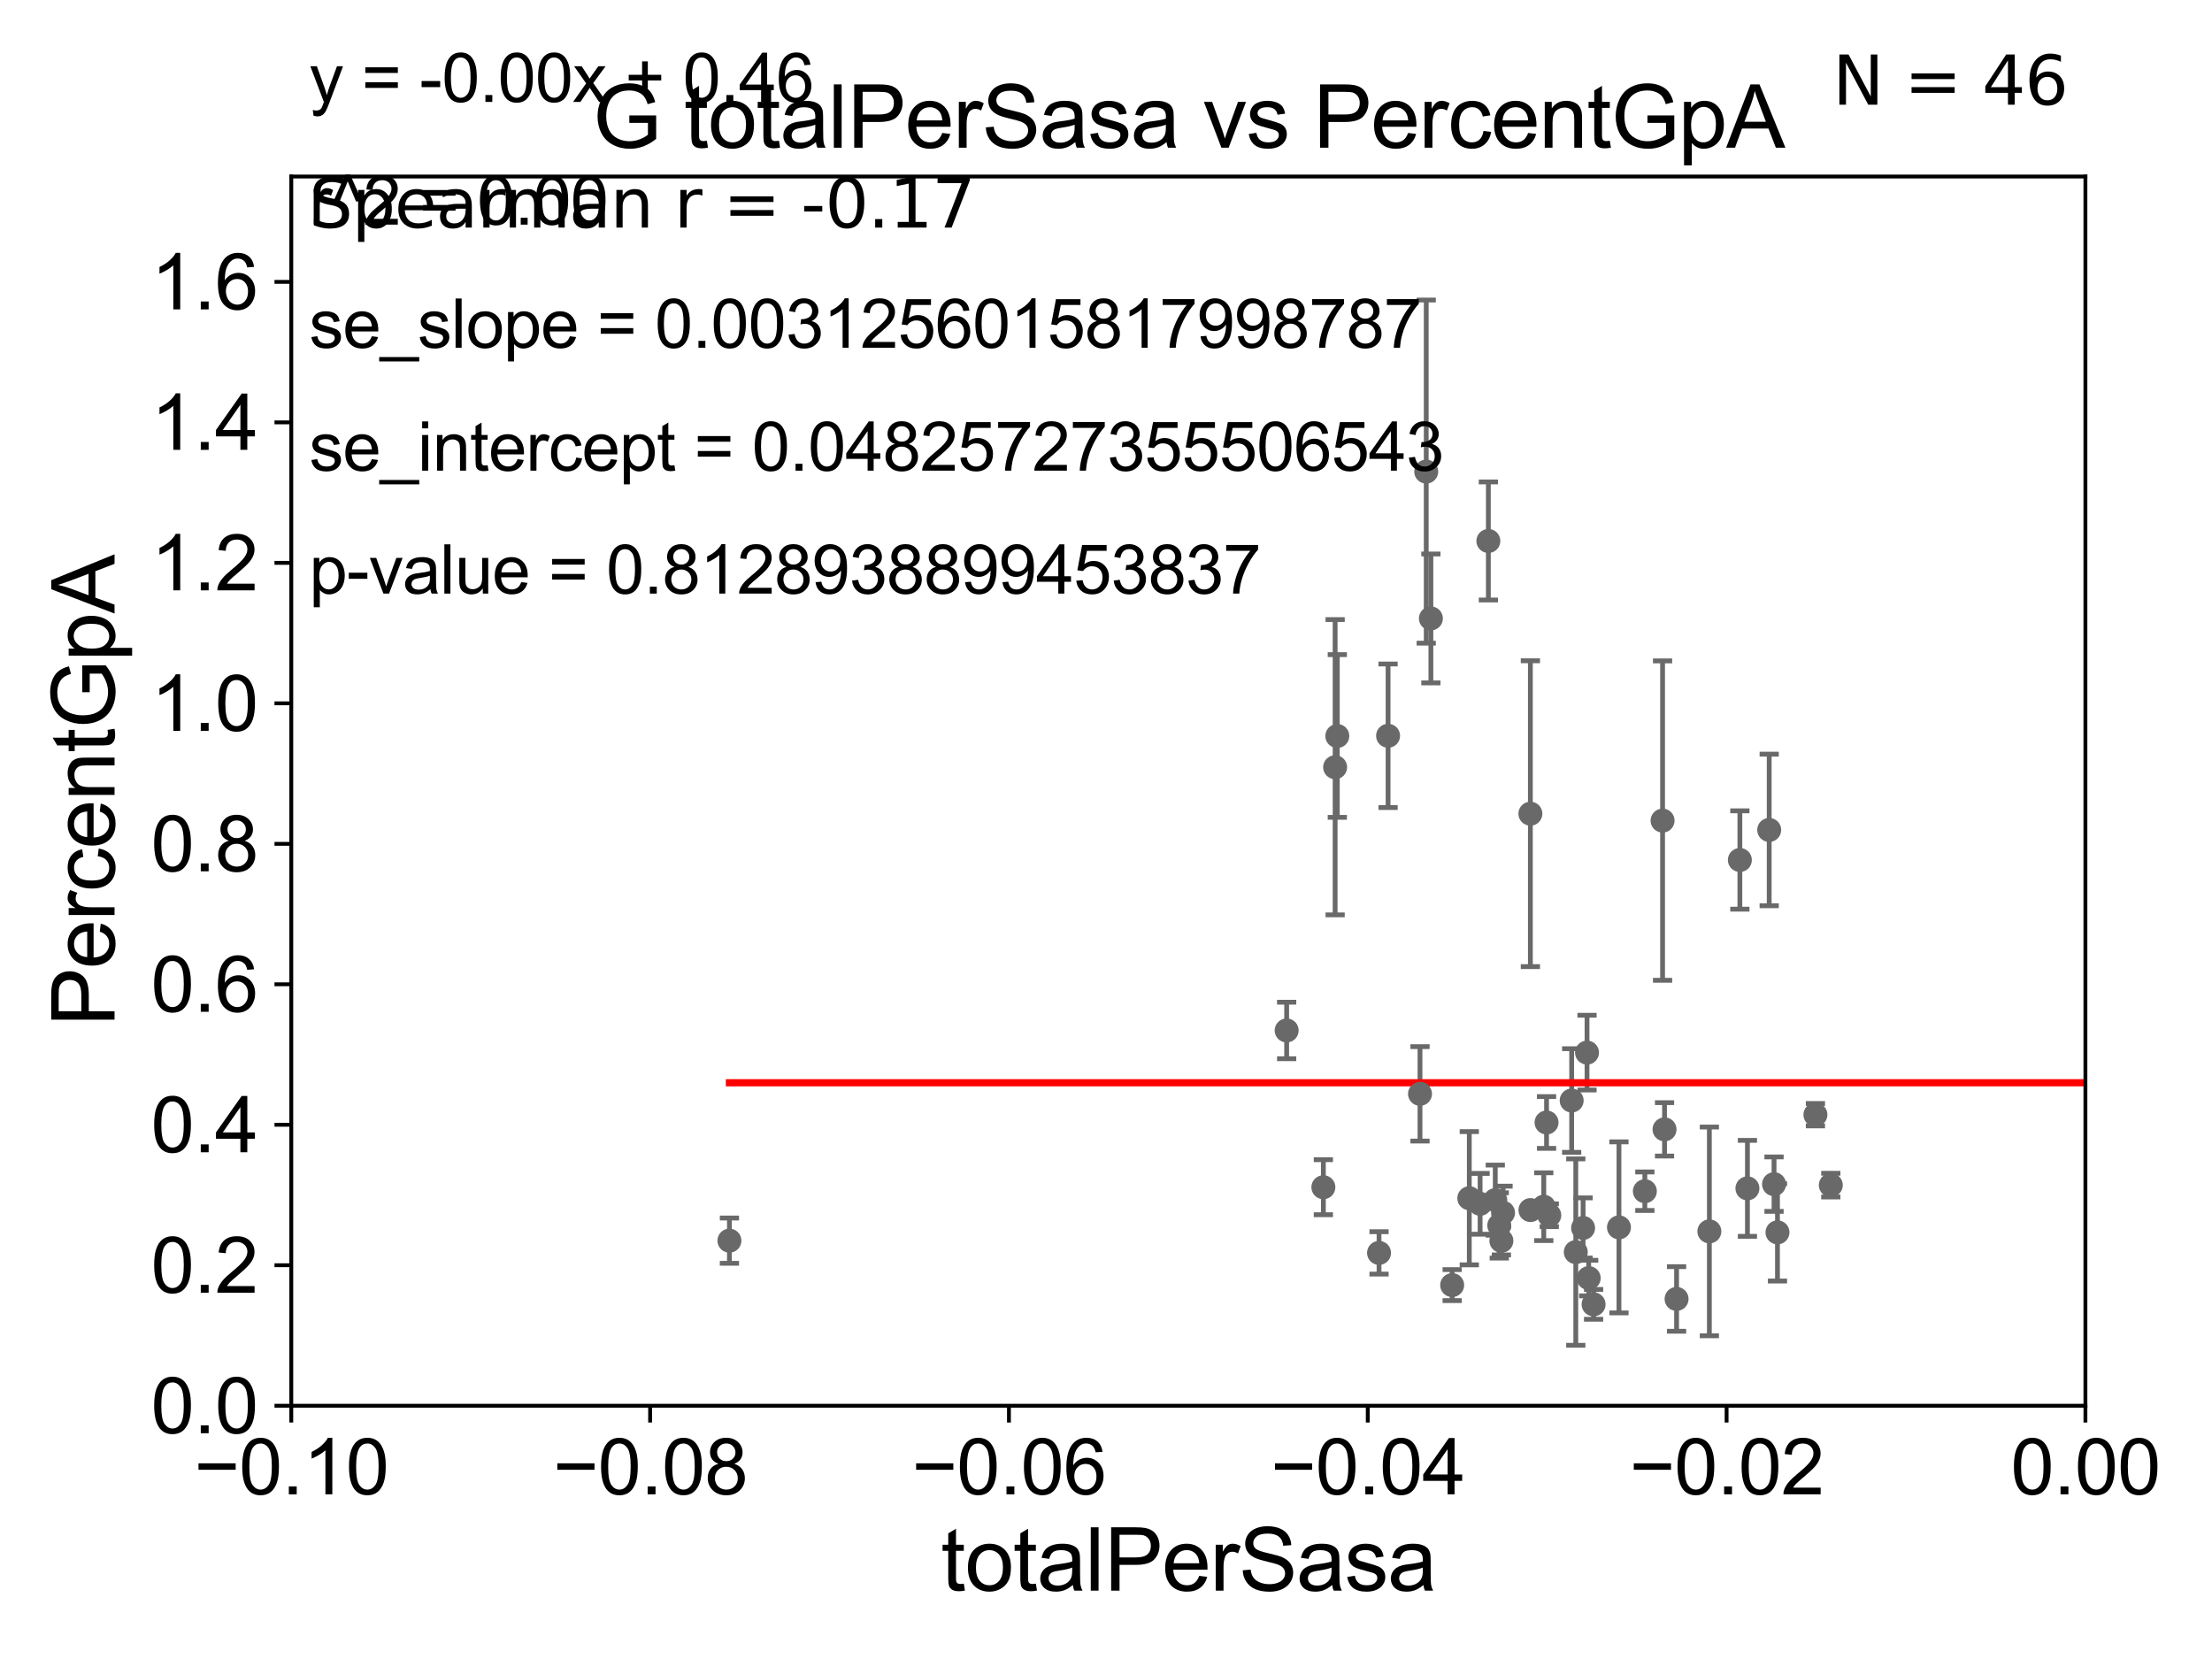 <?xml version="1.0" encoding="utf-8" standalone="no"?>
<!DOCTYPE svg PUBLIC "-//W3C//DTD SVG 1.1//EN"
  "http://www.w3.org/Graphics/SVG/1.1/DTD/svg11.dtd">
<svg xmlns:xlink="http://www.w3.org/1999/xlink" width="460.8pt" height="345.6pt" viewBox="0 0 460.8 345.6" xmlns="http://www.w3.org/2000/svg" version="1.1">
 <defs>
  <style type="text/css">*{stroke-linejoin: round; stroke-linecap: butt}</style>
 </defs>
 <g id="figure_1">
  <g id="patch_1">
   <path d="M 0 345.6 
L 460.8 345.6 
L 460.8 0 
L 0 0 
z
" style="fill: #ffffff"/>
  </g>
  <g id="axes_1">
   <g id="patch_2">
    <path d="M 60.68 292.84 
L 434.43 292.84 
L 434.43 36.775 
L 60.68 36.775 
z
" style="fill: #ffffff"/>
   </g>
   <g id="PathCollection_1">
    <defs>
     <path id="m2e3d67f5a6" d="M 0 1.118 
C 0.297 1.118 0.581 1 0.791 0.791 
C 1 0.581 1.118 0.297 1.118 0 
C 1.118 -0.297 1 -0.581 0.791 -0.791 
C 0.581 -1 0.297 -1.118 0 -1.118 
C -0.297 -1.118 -0.581 -1 -0.791 -0.791 
C -1 -0.581 -1.118 -0.297 -1.118 0 
C -1.118 0.297 -1 0.581 -0.791 0.791 
C -0.581 1 -0.297 1.118 0 1.118 
z
" style="stroke: #696969"/>
    </defs>
    <g clip-path="url(#p59a0ed4c62)">
     <use xlink:href="#m2e3d67f5a6" x="151.953" y="258.452" style="fill: #696969; stroke: #696969"/>
     <use xlink:href="#m2e3d67f5a6" x="346.345" y="170.946" style="fill: #696969; stroke: #696969"/>
     <use xlink:href="#m2e3d67f5a6" x="313.113" y="252.65" style="fill: #696969; stroke: #696969"/>
     <use xlink:href="#m2e3d67f5a6" x="356.091" y="256.522" style="fill: #696969; stroke: #696969"/>
     <use xlink:href="#m2e3d67f5a6" x="318.806" y="169.507" style="fill: #696969; stroke: #696969"/>
     <use xlink:href="#m2e3d67f5a6" x="311.492" y="250.009" style="fill: #696969; stroke: #696969"/>
     <use xlink:href="#m2e3d67f5a6" x="328.266" y="260.834" style="fill: #696969; stroke: #696969"/>
     <use xlink:href="#m2e3d67f5a6" x="349.261" y="270.59" style="fill: #696969; stroke: #696969"/>
     <use xlink:href="#m2e3d67f5a6" x="295.813" y="227.866" style="fill: #696969; stroke: #696969"/>
     <use xlink:href="#m2e3d67f5a6" x="308.333" y="250.776" style="fill: #696969; stroke: #696969"/>
     <use xlink:href="#m2e3d67f5a6" x="331.974" y="271.722" style="fill: #696969; stroke: #696969"/>
     <use xlink:href="#m2e3d67f5a6" x="306.082" y="249.613" style="fill: #696969; stroke: #696969"/>
     <use xlink:href="#m2e3d67f5a6" x="321.595" y="251.376" style="fill: #696969; stroke: #696969"/>
     <use xlink:href="#m2e3d67f5a6" x="330.954" y="266.248" style="fill: #696969; stroke: #696969"/>
     <use xlink:href="#m2e3d67f5a6" x="322.175" y="233.836" style="fill: #696969; stroke: #696969"/>
     <use xlink:href="#m2e3d67f5a6" x="302.512" y="267.707" style="fill: #696969; stroke: #696969"/>
     <use xlink:href="#m2e3d67f5a6" x="287.279" y="261.002" style="fill: #696969; stroke: #696969"/>
     <use xlink:href="#m2e3d67f5a6" x="330.605" y="219.277" style="fill: #696969; stroke: #696969"/>
     <use xlink:href="#m2e3d67f5a6" x="33178.6" y="225.409" style="fill: #696969; stroke: #696969"/>
     <use xlink:href="#m2e3d67f5a6" x="33178.6" y="187.313" style="fill: #696969; stroke: #696969"/>
     <use xlink:href="#m2e3d67f5a6" x="362.447" y="179.153" style="fill: #696969; stroke: #696969"/>
     <use xlink:href="#m2e3d67f5a6" x="378.185" y="232.212" style="fill: #696969; stroke: #696969"/>
     <use xlink:href="#m2e3d67f5a6" x="381.391" y="246.885" style="fill: #696969; stroke: #696969"/>
     <use xlink:href="#m2e3d67f5a6" x="364.021" y="247.556" style="fill: #696969; stroke: #696969"/>
     <use xlink:href="#m2e3d67f5a6" x="329.787" y="255.803" style="fill: #696969; stroke: #696969"/>
     <use xlink:href="#m2e3d67f5a6" x="369.565" y="246.685" style="fill: #696969; stroke: #696969"/>
     <use xlink:href="#m2e3d67f5a6" x="368.557" y="172.893" style="fill: #696969; stroke: #696969"/>
     <use xlink:href="#m2e3d67f5a6" x="346.752" y="235.267" style="fill: #696969; stroke: #696969"/>
     <use xlink:href="#m2e3d67f5a6" x="337.26" y="255.685" style="fill: #696969; stroke: #696969"/>
     <use xlink:href="#m2e3d67f5a6" x="322.743" y="253.157" style="fill: #696969; stroke: #696969"/>
     <use xlink:href="#m2e3d67f5a6" x="327.408" y="229.259" style="fill: #696969; stroke: #696969"/>
     <use xlink:href="#m2e3d67f5a6" x="312.322" y="255.283" style="fill: #696969; stroke: #696969"/>
     <use xlink:href="#m2e3d67f5a6" x="370.281" y="256.723" style="fill: #696969; stroke: #696969"/>
     <use xlink:href="#m2e3d67f5a6" x="318.819" y="252.081" style="fill: #696969; stroke: #696969"/>
     <use xlink:href="#m2e3d67f5a6" x="342.653" y="248.15" style="fill: #696969; stroke: #696969"/>
     <use xlink:href="#m2e3d67f5a6" x="33178.6" y="249.704" style="fill: #696969; stroke: #696969"/>
     <use xlink:href="#m2e3d67f5a6" x="33178.6" y="168.91" style="fill: #696969; stroke: #696969"/>
     <use xlink:href="#m2e3d67f5a6" x="289.162" y="153.276" style="fill: #696969; stroke: #696969"/>
     <use xlink:href="#m2e3d67f5a6" x="275.682" y="247.319" style="fill: #696969; stroke: #696969"/>
     <use xlink:href="#m2e3d67f5a6" x="312.766" y="258.487" style="fill: #696969; stroke: #696969"/>
     <use xlink:href="#m2e3d67f5a6" x="298.081" y="128.83" style="fill: #696969; stroke: #696969"/>
     <use xlink:href="#m2e3d67f5a6" x="310.052" y="112.694" style="fill: #696969; stroke: #696969"/>
     <use xlink:href="#m2e3d67f5a6" x="297.108" y="98.244" style="fill: #696969; stroke: #696969"/>
     <use xlink:href="#m2e3d67f5a6" x="278.132" y="159.824" style="fill: #696969; stroke: #696969"/>
     <use xlink:href="#m2e3d67f5a6" x="268.033" y="214.664" style="fill: #696969; stroke: #696969"/>
     <use xlink:href="#m2e3d67f5a6" x="278.586" y="153.321" style="fill: #696969; stroke: #696969"/>
    </g>
   </g>
   <g id="matplotlib.axis_1">
    <g id="xtick_1">
     <g id="line2d_1">
      <defs>
       <path id="m2edf935daf" d="M 0 0 
L 0 3.5 
" style="stroke: #000000; stroke-width: 0.8"/>
      </defs>
      <g>
       <use xlink:href="#m2edf935daf" x="60.68" y="292.84" style="stroke: #000000; stroke-width: 0.8"/>
      </g>
     </g>
     <g id="text_1">
      <!-- −0.10 -->
      <g transform="translate(40.439 311.293)scale(0.16 -0.16)">
       <defs>
        <path id="ArialMT-2212" d="M 3381 1997 
L 356 1997 
L 356 2522 
L 3381 2522 
L 3381 1997 
z
" transform="scale(0.016)"/>
        <path id="ArialMT-30" d="M 266 2259 
Q 266 3072 433 3567 
Q 600 4063 929 4331 
Q 1259 4600 1759 4600 
Q 2128 4600 2406 4451 
Q 2684 4303 2865 4023 
Q 3047 3744 3150 3342 
Q 3253 2941 3253 2259 
Q 3253 1453 3087 958 
Q 2922 463 2592 192 
Q 2263 -78 1759 -78 
Q 1097 -78 719 397 
Q 266 969 266 2259 
z
M 844 2259 
Q 844 1131 1108 757 
Q 1372 384 1759 384 
Q 2147 384 2411 759 
Q 2675 1134 2675 2259 
Q 2675 3391 2411 3762 
Q 2147 4134 1753 4134 
Q 1366 4134 1134 3806 
Q 844 3388 844 2259 
z
" transform="scale(0.016)"/>
        <path id="ArialMT-2e" d="M 581 0 
L 581 641 
L 1222 641 
L 1222 0 
L 581 0 
z
" transform="scale(0.016)"/>
        <path id="ArialMT-31" d="M 2384 0 
L 1822 0 
L 1822 3584 
Q 1619 3391 1289 3197 
Q 959 3003 697 2906 
L 697 3450 
Q 1169 3672 1522 3987 
Q 1875 4303 2022 4600 
L 2384 4600 
L 2384 0 
z
" transform="scale(0.016)"/>
       </defs>
       <use xlink:href="#ArialMT-2212"/>
       <use xlink:href="#ArialMT-30" x="58.398"/>
       <use xlink:href="#ArialMT-2e" x="114.014"/>
       <use xlink:href="#ArialMT-31" x="141.797"/>
       <use xlink:href="#ArialMT-30" x="197.412"/>
      </g>
     </g>
    </g>
    <g id="xtick_2">
     <g id="line2d_2">
      <g>
       <use xlink:href="#m2edf935daf" x="135.43" y="292.84" style="stroke: #000000; stroke-width: 0.8"/>
      </g>
     </g>
     <g id="text_2">
      <!-- −0.08 -->
      <g transform="translate(115.189 311.293)scale(0.16 -0.16)">
       <defs>
        <path id="ArialMT-38" d="M 1131 2484 
Q 781 2613 612 2850 
Q 444 3088 444 3419 
Q 444 3919 803 4259 
Q 1163 4600 1759 4600 
Q 2359 4600 2725 4251 
Q 3091 3903 3091 3403 
Q 3091 3084 2923 2848 
Q 2756 2613 2416 2484 
Q 2838 2347 3058 2040 
Q 3278 1734 3278 1309 
Q 3278 722 2862 322 
Q 2447 -78 1769 -78 
Q 1091 -78 675 323 
Q 259 725 259 1325 
Q 259 1772 486 2073 
Q 713 2375 1131 2484 
z
M 1019 3438 
Q 1019 3113 1228 2906 
Q 1438 2700 1772 2700 
Q 2097 2700 2305 2904 
Q 2513 3109 2513 3406 
Q 2513 3716 2298 3927 
Q 2084 4138 1766 4138 
Q 1444 4138 1231 3931 
Q 1019 3725 1019 3438 
z
M 838 1322 
Q 838 1081 952 856 
Q 1066 631 1291 507 
Q 1516 384 1775 384 
Q 2178 384 2440 643 
Q 2703 903 2703 1303 
Q 2703 1709 2433 1975 
Q 2163 2241 1756 2241 
Q 1359 2241 1098 1978 
Q 838 1716 838 1322 
z
" transform="scale(0.016)"/>
       </defs>
       <use xlink:href="#ArialMT-2212"/>
       <use xlink:href="#ArialMT-30" x="58.398"/>
       <use xlink:href="#ArialMT-2e" x="114.014"/>
       <use xlink:href="#ArialMT-30" x="141.797"/>
       <use xlink:href="#ArialMT-38" x="197.412"/>
      </g>
     </g>
    </g>
    <g id="xtick_3">
     <g id="line2d_3">
      <g>
       <use xlink:href="#m2edf935daf" x="210.18" y="292.84" style="stroke: #000000; stroke-width: 0.8"/>
      </g>
     </g>
     <g id="text_3">
      <!-- −0.06 -->
      <g transform="translate(189.939 311.293)scale(0.16 -0.16)">
       <defs>
        <path id="ArialMT-36" d="M 3184 3459 
L 2625 3416 
Q 2550 3747 2413 3897 
Q 2184 4138 1850 4138 
Q 1581 4138 1378 3988 
Q 1113 3794 959 3422 
Q 806 3050 800 2363 
Q 1003 2672 1297 2822 
Q 1591 2972 1913 2972 
Q 2475 2972 2870 2558 
Q 3266 2144 3266 1488 
Q 3266 1056 3080 686 
Q 2894 316 2569 119 
Q 2244 -78 1831 -78 
Q 1128 -78 684 439 
Q 241 956 241 2144 
Q 241 3472 731 4075 
Q 1159 4600 1884 4600 
Q 2425 4600 2770 4297 
Q 3116 3994 3184 3459 
z
M 888 1484 
Q 888 1194 1011 928 
Q 1134 663 1356 523 
Q 1578 384 1822 384 
Q 2178 384 2434 671 
Q 2691 959 2691 1453 
Q 2691 1928 2437 2201 
Q 2184 2475 1800 2475 
Q 1419 2475 1153 2201 
Q 888 1928 888 1484 
z
" transform="scale(0.016)"/>
       </defs>
       <use xlink:href="#ArialMT-2212"/>
       <use xlink:href="#ArialMT-30" x="58.398"/>
       <use xlink:href="#ArialMT-2e" x="114.014"/>
       <use xlink:href="#ArialMT-30" x="141.797"/>
       <use xlink:href="#ArialMT-36" x="197.412"/>
      </g>
     </g>
    </g>
    <g id="xtick_4">
     <g id="line2d_4">
      <g>
       <use xlink:href="#m2edf935daf" x="284.93" y="292.84" style="stroke: #000000; stroke-width: 0.8"/>
      </g>
     </g>
     <g id="text_4">
      <!-- −0.04 -->
      <g transform="translate(264.689 311.293)scale(0.16 -0.16)">
       <defs>
        <path id="ArialMT-34" d="M 2069 0 
L 2069 1097 
L 81 1097 
L 81 1613 
L 2172 4581 
L 2631 4581 
L 2631 1613 
L 3250 1613 
L 3250 1097 
L 2631 1097 
L 2631 0 
L 2069 0 
z
M 2069 1613 
L 2069 3678 
L 634 1613 
L 2069 1613 
z
" transform="scale(0.016)"/>
       </defs>
       <use xlink:href="#ArialMT-2212"/>
       <use xlink:href="#ArialMT-30" x="58.398"/>
       <use xlink:href="#ArialMT-2e" x="114.014"/>
       <use xlink:href="#ArialMT-30" x="141.797"/>
       <use xlink:href="#ArialMT-34" x="197.412"/>
      </g>
     </g>
    </g>
    <g id="xtick_5">
     <g id="line2d_5">
      <g>
       <use xlink:href="#m2edf935daf" x="359.68" y="292.84" style="stroke: #000000; stroke-width: 0.8"/>
      </g>
     </g>
     <g id="text_5">
      <!-- −0.02 -->
      <g transform="translate(339.439 311.293)scale(0.16 -0.16)">
       <defs>
        <path id="ArialMT-32" d="M 3222 541 
L 3222 0 
L 194 0 
Q 188 203 259 391 
Q 375 700 629 1000 
Q 884 1300 1366 1694 
Q 2113 2306 2375 2664 
Q 2638 3022 2638 3341 
Q 2638 3675 2398 3904 
Q 2159 4134 1775 4134 
Q 1369 4134 1125 3890 
Q 881 3647 878 3216 
L 300 3275 
Q 359 3922 746 4261 
Q 1134 4600 1788 4600 
Q 2447 4600 2831 4234 
Q 3216 3869 3216 3328 
Q 3216 3053 3103 2787 
Q 2991 2522 2730 2228 
Q 2469 1934 1863 1422 
Q 1356 997 1212 845 
Q 1069 694 975 541 
L 3222 541 
z
" transform="scale(0.016)"/>
       </defs>
       <use xlink:href="#ArialMT-2212"/>
       <use xlink:href="#ArialMT-30" x="58.398"/>
       <use xlink:href="#ArialMT-2e" x="114.014"/>
       <use xlink:href="#ArialMT-30" x="141.797"/>
       <use xlink:href="#ArialMT-32" x="197.412"/>
      </g>
     </g>
    </g>
    <g id="xtick_6">
     <g id="line2d_6">
      <g>
       <use xlink:href="#m2edf935daf" x="434.43" y="292.84" style="stroke: #000000; stroke-width: 0.8"/>
      </g>
     </g>
     <g id="text_6">
      <!-- 0.00 -->
      <g transform="translate(418.861 311.293)scale(0.16 -0.16)">
       <use xlink:href="#ArialMT-30"/>
       <use xlink:href="#ArialMT-2e" x="55.615"/>
       <use xlink:href="#ArialMT-30" x="83.398"/>
       <use xlink:href="#ArialMT-30" x="139.014"/>
      </g>
     </g>
    </g>
    <g id="text_7">
     <!-- totalPerSasa -->
     <g transform="translate(196.027 331.357)scale(0.18 -0.18)">
      <defs>
       <path id="ArialMT-74" d="M 1650 503 
L 1731 6 
Q 1494 -44 1306 -44 
Q 1000 -44 831 53 
Q 663 150 594 308 
Q 525 466 525 972 
L 525 2881 
L 113 2881 
L 113 3319 
L 525 3319 
L 525 4141 
L 1084 4478 
L 1084 3319 
L 1650 3319 
L 1650 2881 
L 1084 2881 
L 1084 941 
Q 1084 700 1114 631 
Q 1144 563 1211 522 
Q 1278 481 1403 481 
Q 1497 481 1650 503 
z
" transform="scale(0.016)"/>
       <path id="ArialMT-6f" d="M 213 1659 
Q 213 2581 725 3025 
Q 1153 3394 1769 3394 
Q 2453 3394 2887 2945 
Q 3322 2497 3322 1706 
Q 3322 1066 3130 698 
Q 2938 331 2570 128 
Q 2203 -75 1769 -75 
Q 1072 -75 642 372 
Q 213 819 213 1659 
z
M 791 1659 
Q 791 1022 1069 705 
Q 1347 388 1769 388 
Q 2188 388 2466 706 
Q 2744 1025 2744 1678 
Q 2744 2294 2464 2611 
Q 2184 2928 1769 2928 
Q 1347 2928 1069 2612 
Q 791 2297 791 1659 
z
" transform="scale(0.016)"/>
       <path id="ArialMT-61" d="M 2588 409 
Q 2275 144 1986 34 
Q 1697 -75 1366 -75 
Q 819 -75 525 192 
Q 231 459 231 875 
Q 231 1119 342 1320 
Q 453 1522 633 1644 
Q 813 1766 1038 1828 
Q 1203 1872 1538 1913 
Q 2219 1994 2541 2106 
Q 2544 2222 2544 2253 
Q 2544 2597 2384 2738 
Q 2169 2928 1744 2928 
Q 1347 2928 1158 2789 
Q 969 2650 878 2297 
L 328 2372 
Q 403 2725 575 2942 
Q 747 3159 1072 3276 
Q 1397 3394 1825 3394 
Q 2250 3394 2515 3294 
Q 2781 3194 2906 3042 
Q 3031 2891 3081 2659 
Q 3109 2516 3109 2141 
L 3109 1391 
Q 3109 606 3145 398 
Q 3181 191 3288 0 
L 2700 0 
Q 2613 175 2588 409 
z
M 2541 1666 
Q 2234 1541 1622 1453 
Q 1275 1403 1131 1340 
Q 988 1278 909 1158 
Q 831 1038 831 891 
Q 831 666 1001 516 
Q 1172 366 1500 366 
Q 1825 366 2078 508 
Q 2331 650 2450 897 
Q 2541 1088 2541 1459 
L 2541 1666 
z
" transform="scale(0.016)"/>
       <path id="ArialMT-6c" d="M 409 0 
L 409 4581 
L 972 4581 
L 972 0 
L 409 0 
z
" transform="scale(0.016)"/>
       <path id="ArialMT-50" d="M 494 0 
L 494 4581 
L 2222 4581 
Q 2678 4581 2919 4538 
Q 3256 4481 3484 4323 
Q 3713 4166 3852 3881 
Q 3991 3597 3991 3256 
Q 3991 2672 3619 2267 
Q 3247 1863 2275 1863 
L 1100 1863 
L 1100 0 
L 494 0 
z
M 1100 2403 
L 2284 2403 
Q 2872 2403 3119 2622 
Q 3366 2841 3366 3238 
Q 3366 3525 3220 3729 
Q 3075 3934 2838 4000 
Q 2684 4041 2272 4041 
L 1100 4041 
L 1100 2403 
z
" transform="scale(0.016)"/>
       <path id="ArialMT-65" d="M 2694 1069 
L 3275 997 
Q 3138 488 2766 206 
Q 2394 -75 1816 -75 
Q 1088 -75 661 373 
Q 234 822 234 1631 
Q 234 2469 665 2931 
Q 1097 3394 1784 3394 
Q 2450 3394 2872 2941 
Q 3294 2488 3294 1666 
Q 3294 1616 3291 1516 
L 816 1516 
Q 847 969 1125 678 
Q 1403 388 1819 388 
Q 2128 388 2347 550 
Q 2566 713 2694 1069 
z
M 847 1978 
L 2700 1978 
Q 2663 2397 2488 2606 
Q 2219 2931 1791 2931 
Q 1403 2931 1139 2672 
Q 875 2413 847 1978 
z
" transform="scale(0.016)"/>
       <path id="ArialMT-72" d="M 416 0 
L 416 3319 
L 922 3319 
L 922 2816 
Q 1116 3169 1280 3281 
Q 1444 3394 1641 3394 
Q 1925 3394 2219 3213 
L 2025 2691 
Q 1819 2813 1613 2813 
Q 1428 2813 1281 2702 
Q 1134 2591 1072 2394 
Q 978 2094 978 1738 
L 978 0 
L 416 0 
z
" transform="scale(0.016)"/>
       <path id="ArialMT-53" d="M 288 1472 
L 859 1522 
Q 900 1178 1048 958 
Q 1197 738 1509 602 
Q 1822 466 2213 466 
Q 2559 466 2825 569 
Q 3091 672 3220 851 
Q 3350 1031 3350 1244 
Q 3350 1459 3225 1620 
Q 3100 1781 2813 1891 
Q 2628 1963 1997 2114 
Q 1366 2266 1113 2400 
Q 784 2572 623 2826 
Q 463 3081 463 3397 
Q 463 3744 659 4045 
Q 856 4347 1234 4503 
Q 1613 4659 2075 4659 
Q 2584 4659 2973 4495 
Q 3363 4331 3572 4012 
Q 3781 3694 3797 3291 
L 3216 3247 
Q 3169 3681 2898 3903 
Q 2628 4125 2100 4125 
Q 1550 4125 1298 3923 
Q 1047 3722 1047 3438 
Q 1047 3191 1225 3031 
Q 1400 2872 2139 2705 
Q 2878 2538 3153 2413 
Q 3553 2228 3743 1945 
Q 3934 1663 3934 1294 
Q 3934 928 3725 604 
Q 3516 281 3123 101 
Q 2731 -78 2241 -78 
Q 1619 -78 1198 103 
Q 778 284 539 648 
Q 300 1013 288 1472 
z
" transform="scale(0.016)"/>
       <path id="ArialMT-73" d="M 197 991 
L 753 1078 
Q 800 744 1014 566 
Q 1228 388 1613 388 
Q 2000 388 2187 545 
Q 2375 703 2375 916 
Q 2375 1106 2209 1216 
Q 2094 1291 1634 1406 
Q 1016 1563 777 1677 
Q 538 1791 414 1992 
Q 291 2194 291 2438 
Q 291 2659 392 2848 
Q 494 3038 669 3163 
Q 800 3259 1026 3326 
Q 1253 3394 1513 3394 
Q 1903 3394 2198 3281 
Q 2494 3169 2634 2976 
Q 2775 2784 2828 2463 
L 2278 2388 
Q 2241 2644 2061 2787 
Q 1881 2931 1553 2931 
Q 1166 2931 1000 2803 
Q 834 2675 834 2503 
Q 834 2394 903 2306 
Q 972 2216 1119 2156 
Q 1203 2125 1616 2013 
Q 2213 1853 2448 1751 
Q 2684 1650 2818 1456 
Q 2953 1263 2953 975 
Q 2953 694 2789 445 
Q 2625 197 2315 61 
Q 2006 -75 1616 -75 
Q 969 -75 630 194 
Q 291 463 197 991 
z
" transform="scale(0.016)"/>
      </defs>
      <use xlink:href="#ArialMT-74"/>
      <use xlink:href="#ArialMT-6f" x="27.783"/>
      <use xlink:href="#ArialMT-74" x="83.398"/>
      <use xlink:href="#ArialMT-61" x="111.182"/>
      <use xlink:href="#ArialMT-6c" x="166.797"/>
      <use xlink:href="#ArialMT-50" x="189.014"/>
      <use xlink:href="#ArialMT-65" x="255.713"/>
      <use xlink:href="#ArialMT-72" x="311.328"/>
      <use xlink:href="#ArialMT-53" x="344.629"/>
      <use xlink:href="#ArialMT-61" x="411.328"/>
      <use xlink:href="#ArialMT-73" x="466.943"/>
      <use xlink:href="#ArialMT-61" x="516.943"/>
     </g>
    </g>
   </g>
   <g id="matplotlib.axis_2">
    <g id="ytick_1">
     <g id="line2d_7">
      <defs>
       <path id="m8916c825fd" d="M 0 0 
L -3.5 0 
" style="stroke: #000000; stroke-width: 0.8"/>
      </defs>
      <g>
       <use xlink:href="#m8916c825fd" x="60.68" y="292.84" style="stroke: #000000; stroke-width: 0.8"/>
      </g>
     </g>
     <g id="text_8">
      <!-- 0.0 -->
      <g transform="translate(31.44 298.566)scale(0.16 -0.16)">
       <use xlink:href="#ArialMT-30"/>
       <use xlink:href="#ArialMT-2e" x="55.615"/>
       <use xlink:href="#ArialMT-30" x="83.398"/>
      </g>
     </g>
    </g>
    <g id="ytick_2">
     <g id="line2d_8">
      <g>
       <use xlink:href="#m8916c825fd" x="60.68" y="263.575" style="stroke: #000000; stroke-width: 0.8"/>
      </g>
     </g>
     <g id="text_9">
      <!-- 0.2 -->
      <g transform="translate(31.44 269.302)scale(0.16 -0.16)">
       <use xlink:href="#ArialMT-30"/>
       <use xlink:href="#ArialMT-2e" x="55.615"/>
       <use xlink:href="#ArialMT-32" x="83.398"/>
      </g>
     </g>
    </g>
    <g id="ytick_3">
     <g id="line2d_9">
      <g>
       <use xlink:href="#m8916c825fd" x="60.68" y="234.311" style="stroke: #000000; stroke-width: 0.8"/>
      </g>
     </g>
     <g id="text_10">
      <!-- 0.4 -->
      <g transform="translate(31.44 240.037)scale(0.16 -0.16)">
       <use xlink:href="#ArialMT-30"/>
       <use xlink:href="#ArialMT-2e" x="55.615"/>
       <use xlink:href="#ArialMT-34" x="83.398"/>
      </g>
     </g>
    </g>
    <g id="ytick_4">
     <g id="line2d_10">
      <g>
       <use xlink:href="#m8916c825fd" x="60.68" y="205.046" style="stroke: #000000; stroke-width: 0.8"/>
      </g>
     </g>
     <g id="text_11">
      <!-- 0.6 -->
      <g transform="translate(31.44 210.772)scale(0.16 -0.16)">
       <use xlink:href="#ArialMT-30"/>
       <use xlink:href="#ArialMT-2e" x="55.615"/>
       <use xlink:href="#ArialMT-36" x="83.398"/>
      </g>
     </g>
    </g>
    <g id="ytick_5">
     <g id="line2d_11">
      <g>
       <use xlink:href="#m8916c825fd" x="60.68" y="175.782" style="stroke: #000000; stroke-width: 0.8"/>
      </g>
     </g>
     <g id="text_12">
      <!-- 0.8 -->
      <g transform="translate(31.44 181.508)scale(0.16 -0.16)">
       <use xlink:href="#ArialMT-30"/>
       <use xlink:href="#ArialMT-2e" x="55.615"/>
       <use xlink:href="#ArialMT-38" x="83.398"/>
      </g>
     </g>
    </g>
    <g id="ytick_6">
     <g id="line2d_12">
      <g>
       <use xlink:href="#m8916c825fd" x="60.68" y="146.517" style="stroke: #000000; stroke-width: 0.8"/>
      </g>
     </g>
     <g id="text_13">
      <!-- 1.0 -->
      <g transform="translate(31.44 152.243)scale(0.16 -0.16)">
       <use xlink:href="#ArialMT-31"/>
       <use xlink:href="#ArialMT-2e" x="55.615"/>
       <use xlink:href="#ArialMT-30" x="83.398"/>
      </g>
     </g>
    </g>
    <g id="ytick_7">
     <g id="line2d_13">
      <g>
       <use xlink:href="#m8916c825fd" x="60.68" y="117.252" style="stroke: #000000; stroke-width: 0.8"/>
      </g>
     </g>
     <g id="text_14">
      <!-- 1.2 -->
      <g transform="translate(31.44 122.979)scale(0.16 -0.16)">
       <use xlink:href="#ArialMT-31"/>
       <use xlink:href="#ArialMT-2e" x="55.615"/>
       <use xlink:href="#ArialMT-32" x="83.398"/>
      </g>
     </g>
    </g>
    <g id="ytick_8">
     <g id="line2d_14">
      <g>
       <use xlink:href="#m8916c825fd" x="60.68" y="87.988" style="stroke: #000000; stroke-width: 0.8"/>
      </g>
     </g>
     <g id="text_15">
      <!-- 1.4 -->
      <g transform="translate(31.44 93.714)scale(0.16 -0.16)">
       <use xlink:href="#ArialMT-31"/>
       <use xlink:href="#ArialMT-2e" x="55.615"/>
       <use xlink:href="#ArialMT-34" x="83.398"/>
      </g>
     </g>
    </g>
    <g id="ytick_9">
     <g id="line2d_15">
      <g>
       <use xlink:href="#m8916c825fd" x="60.68" y="58.723" style="stroke: #000000; stroke-width: 0.8"/>
      </g>
     </g>
     <g id="text_16">
      <!-- 1.6 -->
      <g transform="translate(31.44 64.45)scale(0.16 -0.16)">
       <use xlink:href="#ArialMT-31"/>
       <use xlink:href="#ArialMT-2e" x="55.615"/>
       <use xlink:href="#ArialMT-36" x="83.398"/>
      </g>
     </g>
    </g>
    <g id="text_17">
     <!-- PercentGpA -->
     <g transform="translate(23.863 213.831)rotate(-90)scale(0.18 -0.18)">
      <defs>
       <path id="ArialMT-63" d="M 2588 1216 
L 3141 1144 
Q 3050 572 2676 248 
Q 2303 -75 1759 -75 
Q 1078 -75 664 370 
Q 250 816 250 1647 
Q 250 2184 428 2587 
Q 606 2991 970 3192 
Q 1334 3394 1763 3394 
Q 2303 3394 2647 3120 
Q 2991 2847 3088 2344 
L 2541 2259 
Q 2463 2594 2264 2762 
Q 2066 2931 1784 2931 
Q 1359 2931 1093 2626 
Q 828 2322 828 1663 
Q 828 994 1084 691 
Q 1341 388 1753 388 
Q 2084 388 2306 591 
Q 2528 794 2588 1216 
z
" transform="scale(0.016)"/>
       <path id="ArialMT-6e" d="M 422 0 
L 422 3319 
L 928 3319 
L 928 2847 
Q 1294 3394 1984 3394 
Q 2284 3394 2536 3286 
Q 2788 3178 2913 3003 
Q 3038 2828 3088 2588 
Q 3119 2431 3119 2041 
L 3119 0 
L 2556 0 
L 2556 2019 
Q 2556 2363 2490 2533 
Q 2425 2703 2258 2804 
Q 2091 2906 1866 2906 
Q 1506 2906 1245 2678 
Q 984 2450 984 1813 
L 984 0 
L 422 0 
z
" transform="scale(0.016)"/>
       <path id="ArialMT-47" d="M 2638 1797 
L 2638 2334 
L 4578 2338 
L 4578 638 
Q 4131 281 3656 101 
Q 3181 -78 2681 -78 
Q 2006 -78 1454 211 
Q 903 500 622 1047 
Q 341 1594 341 2269 
Q 341 2938 620 3517 
Q 900 4097 1425 4378 
Q 1950 4659 2634 4659 
Q 3131 4659 3532 4498 
Q 3934 4338 4162 4050 
Q 4391 3763 4509 3300 
L 3963 3150 
Q 3859 3500 3706 3700 
Q 3553 3900 3268 4020 
Q 2984 4141 2638 4141 
Q 2222 4141 1919 4014 
Q 1616 3888 1430 3681 
Q 1244 3475 1141 3228 
Q 966 2803 966 2306 
Q 966 1694 1177 1281 
Q 1388 869 1791 669 
Q 2194 469 2647 469 
Q 3041 469 3416 620 
Q 3791 772 3984 944 
L 3984 1797 
L 2638 1797 
z
" transform="scale(0.016)"/>
       <path id="ArialMT-70" d="M 422 -1272 
L 422 3319 
L 934 3319 
L 934 2888 
Q 1116 3141 1344 3267 
Q 1572 3394 1897 3394 
Q 2322 3394 2647 3175 
Q 2972 2956 3137 2557 
Q 3303 2159 3303 1684 
Q 3303 1175 3120 767 
Q 2938 359 2589 142 
Q 2241 -75 1856 -75 
Q 1575 -75 1351 44 
Q 1128 163 984 344 
L 984 -1272 
L 422 -1272 
z
M 931 1641 
Q 931 1000 1190 694 
Q 1450 388 1819 388 
Q 2194 388 2461 705 
Q 2728 1022 2728 1688 
Q 2728 2322 2467 2637 
Q 2206 2953 1844 2953 
Q 1484 2953 1207 2617 
Q 931 2281 931 1641 
z
" transform="scale(0.016)"/>
       <path id="ArialMT-41" d="M -9 0 
L 1750 4581 
L 2403 4581 
L 4278 0 
L 3588 0 
L 3053 1388 
L 1138 1388 
L 634 0 
L -9 0 
z
M 1313 1881 
L 2866 1881 
L 2388 3150 
Q 2169 3728 2063 4100 
Q 1975 3659 1816 3225 
L 1313 1881 
z
" transform="scale(0.016)"/>
      </defs>
      <use xlink:href="#ArialMT-50"/>
      <use xlink:href="#ArialMT-65" x="66.699"/>
      <use xlink:href="#ArialMT-72" x="122.314"/>
      <use xlink:href="#ArialMT-63" x="155.615"/>
      <use xlink:href="#ArialMT-65" x="205.615"/>
      <use xlink:href="#ArialMT-6e" x="261.23"/>
      <use xlink:href="#ArialMT-74" x="316.846"/>
      <use xlink:href="#ArialMT-47" x="344.629"/>
      <use xlink:href="#ArialMT-70" x="422.412"/>
      <use xlink:href="#ArialMT-41" x="478.027"/>
     </g>
    </g>
   </g>
   <g id="LineCollection_1">
    <path d="M 151.953 263.167 
L 151.953 253.737 
" clip-path="url(#p59a0ed4c62)" style="fill: none; stroke: #696969"/>
    <path d="M 346.345 204.216 
L 346.345 137.675 
" clip-path="url(#p59a0ed4c62)" style="fill: none; stroke: #696969"/>
    <path d="M 313.113 258.203 
L 313.113 247.098 
" clip-path="url(#p59a0ed4c62)" style="fill: none; stroke: #696969"/>
    <path d="M 356.091 278.265 
L 356.091 234.779 
" clip-path="url(#p59a0ed4c62)" style="fill: none; stroke: #696969"/>
    <path d="M 318.806 201.362 
L 318.806 137.652 
" clip-path="url(#p59a0ed4c62)" style="fill: none; stroke: #696969"/>
    <path d="M 311.492 257.312 
L 311.492 242.705 
" clip-path="url(#p59a0ed4c62)" style="fill: none; stroke: #696969"/>
    <path d="M 328.266 280.25 
L 328.266 241.418 
" clip-path="url(#p59a0ed4c62)" style="fill: none; stroke: #696969"/>
    <path d="M 349.261 277.318 
L 349.261 263.863 
" clip-path="url(#p59a0ed4c62)" style="fill: none; stroke: #696969"/>
    <path d="M 295.813 237.702 
L 295.813 218.03 
" clip-path="url(#p59a0ed4c62)" style="fill: none; stroke: #696969"/>
    <path d="M 308.333 257.105 
L 308.333 244.446 
" clip-path="url(#p59a0ed4c62)" style="fill: none; stroke: #696969"/>
    <path d="M 331.974 274.828 
L 331.974 268.615 
" clip-path="url(#p59a0ed4c62)" style="fill: none; stroke: #696969"/>
    <path d="M 306.082 263.493 
L 306.082 235.733 
" clip-path="url(#p59a0ed4c62)" style="fill: none; stroke: #696969"/>
    <path d="M 321.595 258.437 
L 321.595 244.315 
" clip-path="url(#p59a0ed4c62)" style="fill: none; stroke: #696969"/>
    <path d="M 330.954 269.956 
L 330.954 262.541 
" clip-path="url(#p59a0ed4c62)" style="fill: none; stroke: #696969"/>
    <path d="M 322.175 239.232 
L 322.175 228.441 
" clip-path="url(#p59a0ed4c62)" style="fill: none; stroke: #696969"/>
    <path d="M 302.512 270.937 
L 302.512 264.478 
" clip-path="url(#p59a0ed4c62)" style="fill: none; stroke: #696969"/>
    <path d="M 287.279 265.417 
L 287.279 256.587 
" clip-path="url(#p59a0ed4c62)" style="fill: none; stroke: #696969"/>
    <path d="M 330.605 227.063 
L 330.605 211.491 
" clip-path="url(#p59a0ed4c62)" style="fill: none; stroke: #696969"/>
    <path clip-path="url(#p59a0ed4c62)" style="fill: none; stroke: #696969"/>
    <path clip-path="url(#p59a0ed4c62)" style="fill: none; stroke: #696969"/>
    <path clip-path="url(#p59a0ed4c62)" style="fill: none; stroke: #696969"/>
    <path d="M 362.447 189.393 
L 362.447 168.912 
" clip-path="url(#p59a0ed4c62)" style="fill: none; stroke: #696969"/>
    <path d="M 378.185 234.539 
L 378.185 229.884 
" clip-path="url(#p59a0ed4c62)" style="fill: none; stroke: #696969"/>
    <path d="M 381.391 249.355 
L 381.391 244.416 
" clip-path="url(#p59a0ed4c62)" style="fill: none; stroke: #696969"/>
    <path d="M 364.021 257.55 
L 364.021 237.562 
" clip-path="url(#p59a0ed4c62)" style="fill: none; stroke: #696969"/>
    <path d="M 329.787 262.07 
L 329.787 249.537 
" clip-path="url(#p59a0ed4c62)" style="fill: none; stroke: #696969"/>
    <path d="M 369.565 252.356 
L 369.565 241.013 
" clip-path="url(#p59a0ed4c62)" style="fill: none; stroke: #696969"/>
    <path d="M 368.557 188.684 
L 368.557 157.102 
" clip-path="url(#p59a0ed4c62)" style="fill: none; stroke: #696969"/>
    <path d="M 346.752 240.826 
L 346.752 229.709 
" clip-path="url(#p59a0ed4c62)" style="fill: none; stroke: #696969"/>
    <path d="M 337.26 273.5 
L 337.26 237.871 
" clip-path="url(#p59a0ed4c62)" style="fill: none; stroke: #696969"/>
    <path d="M 322.743 255.535 
L 322.743 250.779 
" clip-path="url(#p59a0ed4c62)" style="fill: none; stroke: #696969"/>
    <path d="M 327.408 240.051 
L 327.408 218.466 
" clip-path="url(#p59a0ed4c62)" style="fill: none; stroke: #696969"/>
    <path d="M 312.322 262.089 
L 312.322 248.477 
" clip-path="url(#p59a0ed4c62)" style="fill: none; stroke: #696969"/>
    <path d="M 370.281 266.86 
L 370.281 246.586 
" clip-path="url(#p59a0ed4c62)" style="fill: none; stroke: #696969"/>
    <path d="M 318.819 253.009 
L 318.819 251.154 
" clip-path="url(#p59a0ed4c62)" style="fill: none; stroke: #696969"/>
    <path d="M 342.653 252.161 
L 342.653 244.14 
" clip-path="url(#p59a0ed4c62)" style="fill: none; stroke: #696969"/>
    <path clip-path="url(#p59a0ed4c62)" style="fill: none; stroke: #696969"/>
    <path d="M 289.162 168.229 
L 289.162 138.323 
" clip-path="url(#p59a0ed4c62)" style="fill: none; stroke: #696969"/>
    <path d="M 275.682 253.048 
L 275.682 241.591 
" clip-path="url(#p59a0ed4c62)" style="fill: none; stroke: #696969"/>
    <path d="M 312.766 261.421 
L 312.766 255.553 
" clip-path="url(#p59a0ed4c62)" style="fill: none; stroke: #696969"/>
    <path d="M 298.081 142.256 
L 298.081 115.404 
" clip-path="url(#p59a0ed4c62)" style="fill: none; stroke: #696969"/>
    <path d="M 310.052 124.987 
L 310.052 100.401 
" clip-path="url(#p59a0ed4c62)" style="fill: none; stroke: #696969"/>
    <path d="M 297.108 133.986 
L 297.108 62.503 
" clip-path="url(#p59a0ed4c62)" style="fill: none; stroke: #696969"/>
    <path d="M 278.132 190.579 
L 278.132 129.068 
" clip-path="url(#p59a0ed4c62)" style="fill: none; stroke: #696969"/>
    <path d="M 268.033 220.552 
L 268.033 208.777 
" clip-path="url(#p59a0ed4c62)" style="fill: none; stroke: #696969"/>
    <path d="M 278.586 170.269 
L 278.586 136.372 
" clip-path="url(#p59a0ed4c62)" style="fill: none; stroke: #696969"/>
   </g>
   <g id="line2d_16">
    <defs>
     <path id="m1142bb2613" d="M 2 0 
L -2 -0 
" style="stroke: #696969"/>
    </defs>
    <g clip-path="url(#p59a0ed4c62)">
     <use xlink:href="#m1142bb2613" x="151.953" y="263.167" style="fill: #696969; stroke: #696969"/>
     <use xlink:href="#m1142bb2613" x="346.345" y="204.216" style="fill: #696969; stroke: #696969"/>
     <use xlink:href="#m1142bb2613" x="313.113" y="258.203" style="fill: #696969; stroke: #696969"/>
     <use xlink:href="#m1142bb2613" x="356.091" y="278.265" style="fill: #696969; stroke: #696969"/>
     <use xlink:href="#m1142bb2613" x="318.806" y="201.362" style="fill: #696969; stroke: #696969"/>
     <use xlink:href="#m1142bb2613" x="311.492" y="257.312" style="fill: #696969; stroke: #696969"/>
     <use xlink:href="#m1142bb2613" x="328.266" y="280.25" style="fill: #696969; stroke: #696969"/>
     <use xlink:href="#m1142bb2613" x="349.261" y="277.318" style="fill: #696969; stroke: #696969"/>
     <use xlink:href="#m1142bb2613" x="295.813" y="237.702" style="fill: #696969; stroke: #696969"/>
     <use xlink:href="#m1142bb2613" x="308.333" y="257.105" style="fill: #696969; stroke: #696969"/>
     <use xlink:href="#m1142bb2613" x="331.974" y="274.828" style="fill: #696969; stroke: #696969"/>
     <use xlink:href="#m1142bb2613" x="306.082" y="263.493" style="fill: #696969; stroke: #696969"/>
     <use xlink:href="#m1142bb2613" x="321.595" y="258.437" style="fill: #696969; stroke: #696969"/>
     <use xlink:href="#m1142bb2613" x="330.954" y="269.956" style="fill: #696969; stroke: #696969"/>
     <use xlink:href="#m1142bb2613" x="322.175" y="239.232" style="fill: #696969; stroke: #696969"/>
     <use xlink:href="#m1142bb2613" x="302.512" y="270.937" style="fill: #696969; stroke: #696969"/>
     <use xlink:href="#m1142bb2613" x="287.279" y="265.417" style="fill: #696969; stroke: #696969"/>
     <use xlink:href="#m1142bb2613" x="330.605" y="227.063" style="fill: #696969; stroke: #696969"/>
     <use xlink:href="#m1142bb2613" x="33178.6" y="233.1" style="fill: #696969; stroke: #696969"/>
     <use xlink:href="#m1142bb2613" x="33178.6" y="197.152" style="fill: #696969; stroke: #696969"/>
     <use xlink:href="#m1142bb2613" x="362.447" y="189.393" style="fill: #696969; stroke: #696969"/>
     <use xlink:href="#m1142bb2613" x="378.185" y="234.539" style="fill: #696969; stroke: #696969"/>
     <use xlink:href="#m1142bb2613" x="381.391" y="249.355" style="fill: #696969; stroke: #696969"/>
     <use xlink:href="#m1142bb2613" x="364.021" y="257.55" style="fill: #696969; stroke: #696969"/>
     <use xlink:href="#m1142bb2613" x="329.787" y="262.07" style="fill: #696969; stroke: #696969"/>
     <use xlink:href="#m1142bb2613" x="369.565" y="252.356" style="fill: #696969; stroke: #696969"/>
     <use xlink:href="#m1142bb2613" x="368.557" y="188.684" style="fill: #696969; stroke: #696969"/>
     <use xlink:href="#m1142bb2613" x="346.752" y="240.826" style="fill: #696969; stroke: #696969"/>
     <use xlink:href="#m1142bb2613" x="337.26" y="273.5" style="fill: #696969; stroke: #696969"/>
     <use xlink:href="#m1142bb2613" x="322.743" y="255.535" style="fill: #696969; stroke: #696969"/>
     <use xlink:href="#m1142bb2613" x="327.408" y="240.051" style="fill: #696969; stroke: #696969"/>
     <use xlink:href="#m1142bb2613" x="312.322" y="262.089" style="fill: #696969; stroke: #696969"/>
     <use xlink:href="#m1142bb2613" x="370.281" y="266.86" style="fill: #696969; stroke: #696969"/>
     <use xlink:href="#m1142bb2613" x="318.819" y="253.009" style="fill: #696969; stroke: #696969"/>
     <use xlink:href="#m1142bb2613" x="342.653" y="252.161" style="fill: #696969; stroke: #696969"/>
     <use xlink:href="#m1142bb2613" x="33178.6" y="253.6" style="fill: #696969; stroke: #696969"/>
     <use xlink:href="#m1142bb2613" x="33178.6" y="182.125" style="fill: #696969; stroke: #696969"/>
     <use xlink:href="#m1142bb2613" x="289.162" y="168.229" style="fill: #696969; stroke: #696969"/>
     <use xlink:href="#m1142bb2613" x="275.682" y="253.048" style="fill: #696969; stroke: #696969"/>
     <use xlink:href="#m1142bb2613" x="312.766" y="261.421" style="fill: #696969; stroke: #696969"/>
     <use xlink:href="#m1142bb2613" x="298.081" y="142.256" style="fill: #696969; stroke: #696969"/>
     <use xlink:href="#m1142bb2613" x="310.052" y="124.987" style="fill: #696969; stroke: #696969"/>
     <use xlink:href="#m1142bb2613" x="297.108" y="133.986" style="fill: #696969; stroke: #696969"/>
     <use xlink:href="#m1142bb2613" x="278.132" y="190.579" style="fill: #696969; stroke: #696969"/>
     <use xlink:href="#m1142bb2613" x="268.033" y="220.552" style="fill: #696969; stroke: #696969"/>
     <use xlink:href="#m1142bb2613" x="278.586" y="170.269" style="fill: #696969; stroke: #696969"/>
    </g>
   </g>
   <g id="line2d_17">
    <g clip-path="url(#p59a0ed4c62)">
     <use xlink:href="#m1142bb2613" x="151.953" y="253.737" style="fill: #696969; stroke: #696969"/>
     <use xlink:href="#m1142bb2613" x="346.345" y="137.675" style="fill: #696969; stroke: #696969"/>
     <use xlink:href="#m1142bb2613" x="313.113" y="247.098" style="fill: #696969; stroke: #696969"/>
     <use xlink:href="#m1142bb2613" x="356.091" y="234.779" style="fill: #696969; stroke: #696969"/>
     <use xlink:href="#m1142bb2613" x="318.806" y="137.652" style="fill: #696969; stroke: #696969"/>
     <use xlink:href="#m1142bb2613" x="311.492" y="242.705" style="fill: #696969; stroke: #696969"/>
     <use xlink:href="#m1142bb2613" x="328.266" y="241.418" style="fill: #696969; stroke: #696969"/>
     <use xlink:href="#m1142bb2613" x="349.261" y="263.863" style="fill: #696969; stroke: #696969"/>
     <use xlink:href="#m1142bb2613" x="295.813" y="218.03" style="fill: #696969; stroke: #696969"/>
     <use xlink:href="#m1142bb2613" x="308.333" y="244.446" style="fill: #696969; stroke: #696969"/>
     <use xlink:href="#m1142bb2613" x="331.974" y="268.615" style="fill: #696969; stroke: #696969"/>
     <use xlink:href="#m1142bb2613" x="306.082" y="235.733" style="fill: #696969; stroke: #696969"/>
     <use xlink:href="#m1142bb2613" x="321.595" y="244.315" style="fill: #696969; stroke: #696969"/>
     <use xlink:href="#m1142bb2613" x="330.954" y="262.541" style="fill: #696969; stroke: #696969"/>
     <use xlink:href="#m1142bb2613" x="322.175" y="228.441" style="fill: #696969; stroke: #696969"/>
     <use xlink:href="#m1142bb2613" x="302.512" y="264.478" style="fill: #696969; stroke: #696969"/>
     <use xlink:href="#m1142bb2613" x="287.279" y="256.587" style="fill: #696969; stroke: #696969"/>
     <use xlink:href="#m1142bb2613" x="330.605" y="211.491" style="fill: #696969; stroke: #696969"/>
     <use xlink:href="#m1142bb2613" x="33178.6" y="217.719" style="fill: #696969; stroke: #696969"/>
     <use xlink:href="#m1142bb2613" x="33178.6" y="177.474" style="fill: #696969; stroke: #696969"/>
     <use xlink:href="#m1142bb2613" x="362.447" y="168.912" style="fill: #696969; stroke: #696969"/>
     <use xlink:href="#m1142bb2613" x="378.185" y="229.884" style="fill: #696969; stroke: #696969"/>
     <use xlink:href="#m1142bb2613" x="381.391" y="244.416" style="fill: #696969; stroke: #696969"/>
     <use xlink:href="#m1142bb2613" x="364.021" y="237.562" style="fill: #696969; stroke: #696969"/>
     <use xlink:href="#m1142bb2613" x="329.787" y="249.537" style="fill: #696969; stroke: #696969"/>
     <use xlink:href="#m1142bb2613" x="369.565" y="241.013" style="fill: #696969; stroke: #696969"/>
     <use xlink:href="#m1142bb2613" x="368.557" y="157.102" style="fill: #696969; stroke: #696969"/>
     <use xlink:href="#m1142bb2613" x="346.752" y="229.709" style="fill: #696969; stroke: #696969"/>
     <use xlink:href="#m1142bb2613" x="337.26" y="237.871" style="fill: #696969; stroke: #696969"/>
     <use xlink:href="#m1142bb2613" x="322.743" y="250.779" style="fill: #696969; stroke: #696969"/>
     <use xlink:href="#m1142bb2613" x="327.408" y="218.466" style="fill: #696969; stroke: #696969"/>
     <use xlink:href="#m1142bb2613" x="312.322" y="248.477" style="fill: #696969; stroke: #696969"/>
     <use xlink:href="#m1142bb2613" x="370.281" y="246.586" style="fill: #696969; stroke: #696969"/>
     <use xlink:href="#m1142bb2613" x="318.819" y="251.154" style="fill: #696969; stroke: #696969"/>
     <use xlink:href="#m1142bb2613" x="342.653" y="244.14" style="fill: #696969; stroke: #696969"/>
     <use xlink:href="#m1142bb2613" x="33178.6" y="245.808" style="fill: #696969; stroke: #696969"/>
     <use xlink:href="#m1142bb2613" x="33178.6" y="155.695" style="fill: #696969; stroke: #696969"/>
     <use xlink:href="#m1142bb2613" x="289.162" y="138.323" style="fill: #696969; stroke: #696969"/>
     <use xlink:href="#m1142bb2613" x="275.682" y="241.591" style="fill: #696969; stroke: #696969"/>
     <use xlink:href="#m1142bb2613" x="312.766" y="255.553" style="fill: #696969; stroke: #696969"/>
     <use xlink:href="#m1142bb2613" x="298.081" y="115.404" style="fill: #696969; stroke: #696969"/>
     <use xlink:href="#m1142bb2613" x="310.052" y="100.401" style="fill: #696969; stroke: #696969"/>
     <use xlink:href="#m1142bb2613" x="297.108" y="62.503" style="fill: #696969; stroke: #696969"/>
     <use xlink:href="#m1142bb2613" x="278.132" y="129.068" style="fill: #696969; stroke: #696969"/>
     <use xlink:href="#m1142bb2613" x="268.033" y="208.777" style="fill: #696969; stroke: #696969"/>
     <use xlink:href="#m1142bb2613" x="278.586" y="136.372" style="fill: #696969; stroke: #696969"/>
    </g>
   </g>
   <g id="line2d_18">
    <path d="M 151.953 225.555 
L 346.345 225.561 
L 313.113 225.56 
L 356.091 225.561 
L 318.806 225.56 
L 311.492 225.56 
L 328.266 225.56 
L 349.261 225.561 
L 295.813 225.56 
L 308.333 225.56 
L 331.974 225.561 
L 306.082 225.56 
L 321.595 225.56 
L 330.954 225.561 
L 322.175 225.56 
L 302.512 225.56 
L 287.279 225.559 
L 330.605 225.561 
L 461.8 225.564 
M 461.8 225.564 
L 362.447 225.561 
L 378.185 225.562 
L 381.391 225.562 
L 364.021 225.562 
L 329.787 225.561 
L 369.565 225.562 
L 368.557 225.562 
L 346.752 225.561 
L 337.26 225.561 
L 322.743 225.56 
L 327.408 225.56 
L 312.322 225.56 
L 370.281 225.562 
L 318.819 225.56 
L 342.653 225.561 
L 461.8 225.564 
M 461.8 225.564 
L 289.162 225.559 
L 275.682 225.559 
L 312.766 225.56 
L 298.081 225.56 
L 310.052 225.56 
L 297.108 225.56 
L 278.132 225.559 
L 268.033 225.559 
L 278.586 225.559 
" clip-path="url(#p59a0ed4c62)" style="fill: none; stroke: #ff0000; stroke-width: 1.5; stroke-linecap: square"/>
   </g>
   <g id="line2d_19">
    <defs>
     <path id="ma67908f948" d="M 0 2 
C 0.53 2 1.039 1.789 1.414 1.414 
C 1.789 1.039 2 0.53 2 0 
C 2 -0.53 1.789 -1.039 1.414 -1.414 
C 1.039 -1.789 0.53 -2 0 -2 
C -0.53 -2 -1.039 -1.789 -1.414 -1.414 
C -1.789 -1.039 -2 -0.53 -2 0 
C -2 0.53 -1.789 1.039 -1.414 1.414 
C -1.039 1.789 -0.53 2 0 2 
z
" style="stroke: #696969"/>
    </defs>
    <g clip-path="url(#p59a0ed4c62)">
     <use xlink:href="#ma67908f948" x="151.953" y="258.452" style="fill: #696969; stroke: #696969"/>
     <use xlink:href="#ma67908f948" x="346.345" y="170.946" style="fill: #696969; stroke: #696969"/>
     <use xlink:href="#ma67908f948" x="313.113" y="252.65" style="fill: #696969; stroke: #696969"/>
     <use xlink:href="#ma67908f948" x="356.091" y="256.522" style="fill: #696969; stroke: #696969"/>
     <use xlink:href="#ma67908f948" x="318.806" y="169.507" style="fill: #696969; stroke: #696969"/>
     <use xlink:href="#ma67908f948" x="311.492" y="250.009" style="fill: #696969; stroke: #696969"/>
     <use xlink:href="#ma67908f948" x="328.266" y="260.834" style="fill: #696969; stroke: #696969"/>
     <use xlink:href="#ma67908f948" x="349.261" y="270.59" style="fill: #696969; stroke: #696969"/>
     <use xlink:href="#ma67908f948" x="295.813" y="227.866" style="fill: #696969; stroke: #696969"/>
     <use xlink:href="#ma67908f948" x="308.333" y="250.776" style="fill: #696969; stroke: #696969"/>
     <use xlink:href="#ma67908f948" x="331.974" y="271.722" style="fill: #696969; stroke: #696969"/>
     <use xlink:href="#ma67908f948" x="306.082" y="249.613" style="fill: #696969; stroke: #696969"/>
     <use xlink:href="#ma67908f948" x="321.595" y="251.376" style="fill: #696969; stroke: #696969"/>
     <use xlink:href="#ma67908f948" x="330.954" y="266.248" style="fill: #696969; stroke: #696969"/>
     <use xlink:href="#ma67908f948" x="322.175" y="233.836" style="fill: #696969; stroke: #696969"/>
     <use xlink:href="#ma67908f948" x="302.512" y="267.707" style="fill: #696969; stroke: #696969"/>
     <use xlink:href="#ma67908f948" x="287.279" y="261.002" style="fill: #696969; stroke: #696969"/>
     <use xlink:href="#ma67908f948" x="330.605" y="219.277" style="fill: #696969; stroke: #696969"/>
     <use xlink:href="#ma67908f948" x="33178.6" y="225.409" style="fill: #696969; stroke: #696969"/>
     <use xlink:href="#ma67908f948" x="33178.6" y="187.313" style="fill: #696969; stroke: #696969"/>
     <use xlink:href="#ma67908f948" x="362.447" y="179.153" style="fill: #696969; stroke: #696969"/>
     <use xlink:href="#ma67908f948" x="378.185" y="232.212" style="fill: #696969; stroke: #696969"/>
     <use xlink:href="#ma67908f948" x="381.391" y="246.885" style="fill: #696969; stroke: #696969"/>
     <use xlink:href="#ma67908f948" x="364.021" y="247.556" style="fill: #696969; stroke: #696969"/>
     <use xlink:href="#ma67908f948" x="329.787" y="255.803" style="fill: #696969; stroke: #696969"/>
     <use xlink:href="#ma67908f948" x="369.565" y="246.685" style="fill: #696969; stroke: #696969"/>
     <use xlink:href="#ma67908f948" x="368.557" y="172.893" style="fill: #696969; stroke: #696969"/>
     <use xlink:href="#ma67908f948" x="346.752" y="235.267" style="fill: #696969; stroke: #696969"/>
     <use xlink:href="#ma67908f948" x="337.26" y="255.685" style="fill: #696969; stroke: #696969"/>
     <use xlink:href="#ma67908f948" x="322.743" y="253.157" style="fill: #696969; stroke: #696969"/>
     <use xlink:href="#ma67908f948" x="327.408" y="229.259" style="fill: #696969; stroke: #696969"/>
     <use xlink:href="#ma67908f948" x="312.322" y="255.283" style="fill: #696969; stroke: #696969"/>
     <use xlink:href="#ma67908f948" x="370.281" y="256.723" style="fill: #696969; stroke: #696969"/>
     <use xlink:href="#ma67908f948" x="318.819" y="252.081" style="fill: #696969; stroke: #696969"/>
     <use xlink:href="#ma67908f948" x="342.653" y="248.15" style="fill: #696969; stroke: #696969"/>
     <use xlink:href="#ma67908f948" x="33178.6" y="249.704" style="fill: #696969; stroke: #696969"/>
     <use xlink:href="#ma67908f948" x="33178.6" y="168.91" style="fill: #696969; stroke: #696969"/>
     <use xlink:href="#ma67908f948" x="289.162" y="153.276" style="fill: #696969; stroke: #696969"/>
     <use xlink:href="#ma67908f948" x="275.682" y="247.319" style="fill: #696969; stroke: #696969"/>
     <use xlink:href="#ma67908f948" x="312.766" y="258.487" style="fill: #696969; stroke: #696969"/>
     <use xlink:href="#ma67908f948" x="298.081" y="128.83" style="fill: #696969; stroke: #696969"/>
     <use xlink:href="#ma67908f948" x="310.052" y="112.694" style="fill: #696969; stroke: #696969"/>
     <use xlink:href="#ma67908f948" x="297.108" y="98.244" style="fill: #696969; stroke: #696969"/>
     <use xlink:href="#ma67908f948" x="278.132" y="159.824" style="fill: #696969; stroke: #696969"/>
     <use xlink:href="#ma67908f948" x="268.033" y="214.664" style="fill: #696969; stroke: #696969"/>
     <use xlink:href="#ma67908f948" x="278.586" y="153.321" style="fill: #696969; stroke: #696969"/>
    </g>
   </g>
   <g id="patch_3">
    <path d="M 60.68 292.84 
L 60.68 36.775 
" style="fill: none; stroke: #000000; stroke-width: 0.8; stroke-linejoin: miter; stroke-linecap: square"/>
   </g>
   <g id="patch_4">
    <path d="M 434.43 292.84 
L 434.43 36.775 
" style="fill: none; stroke: #000000; stroke-width: 0.8; stroke-linejoin: miter; stroke-linecap: square"/>
   </g>
   <g id="patch_5">
    <path d="M 60.68 292.84 
L 434.43 292.84 
" style="fill: none; stroke: #000000; stroke-width: 0.8; stroke-linejoin: miter; stroke-linecap: square"/>
   </g>
   <g id="patch_6">
    <path d="M 60.68 36.775 
L 434.43 36.775 
" style="fill: none; stroke: #000000; stroke-width: 0.8; stroke-linejoin: miter; stroke-linecap: square"/>
   </g>
   <g id="text_18">
    <!-- N = 46 -->
    <g transform="translate(381.773 21.806)scale(0.14 -0.14)">
     <defs>
      <path id="DejaVuSans-4e" d="M 628 4666 
L 1478 4666 
L 3547 763 
L 3547 4666 
L 4159 4666 
L 4159 0 
L 3309 0 
L 1241 3903 
L 1241 0 
L 628 0 
L 628 4666 
z
" transform="scale(0.016)"/>
      <path id="DejaVuSans-20" transform="scale(0.016)"/>
      <path id="DejaVuSans-3d" d="M 678 2906 
L 4684 2906 
L 4684 2381 
L 678 2381 
L 678 2906 
z
M 678 1631 
L 4684 1631 
L 4684 1100 
L 678 1100 
L 678 1631 
z
" transform="scale(0.016)"/>
      <path id="DejaVuSans-34" d="M 2419 4116 
L 825 1625 
L 2419 1625 
L 2419 4116 
z
M 2253 4666 
L 3047 4666 
L 3047 1625 
L 3713 1625 
L 3713 1100 
L 3047 1100 
L 3047 0 
L 2419 0 
L 2419 1100 
L 313 1100 
L 313 1709 
L 2253 4666 
z
" transform="scale(0.016)"/>
      <path id="DejaVuSans-36" d="M 2113 2584 
Q 1688 2584 1439 2293 
Q 1191 2003 1191 1497 
Q 1191 994 1439 701 
Q 1688 409 2113 409 
Q 2538 409 2786 701 
Q 3034 994 3034 1497 
Q 3034 2003 2786 2293 
Q 2538 2584 2113 2584 
z
M 3366 4563 
L 3366 3988 
Q 3128 4100 2886 4159 
Q 2644 4219 2406 4219 
Q 1781 4219 1451 3797 
Q 1122 3375 1075 2522 
Q 1259 2794 1537 2939 
Q 1816 3084 2150 3084 
Q 2853 3084 3261 2657 
Q 3669 2231 3669 1497 
Q 3669 778 3244 343 
Q 2819 -91 2113 -91 
Q 1303 -91 875 529 
Q 447 1150 447 2328 
Q 447 3434 972 4092 
Q 1497 4750 2381 4750 
Q 2619 4750 2861 4703 
Q 3103 4656 3366 4563 
z
" transform="scale(0.016)"/>
     </defs>
     <use xlink:href="#DejaVuSans-4e"/>
     <use xlink:href="#DejaVuSans-20" x="74.805"/>
     <use xlink:href="#DejaVuSans-3d" x="106.592"/>
     <use xlink:href="#DejaVuSans-20" x="190.381"/>
     <use xlink:href="#DejaVuSans-34" x="222.168"/>
     <use xlink:href="#DejaVuSans-36" x="285.791"/>
    </g>
   </g>
   <g id="text_19">
    <!-- Spearman r = -0.17 -->
    <g transform="translate(64.418 47.413)scale(0.14 -0.14)">
     <defs>
      <path id="DejaVuSans-53" d="M 3425 4513 
L 3425 3897 
Q 3066 4069 2747 4153 
Q 2428 4238 2131 4238 
Q 1616 4238 1336 4038 
Q 1056 3838 1056 3469 
Q 1056 3159 1242 3001 
Q 1428 2844 1947 2747 
L 2328 2669 
Q 3034 2534 3370 2195 
Q 3706 1856 3706 1288 
Q 3706 609 3251 259 
Q 2797 -91 1919 -91 
Q 1588 -91 1214 -16 
Q 841 59 441 206 
L 441 856 
Q 825 641 1194 531 
Q 1563 422 1919 422 
Q 2459 422 2753 634 
Q 3047 847 3047 1241 
Q 3047 1584 2836 1778 
Q 2625 1972 2144 2069 
L 1759 2144 
Q 1053 2284 737 2584 
Q 422 2884 422 3419 
Q 422 4038 858 4394 
Q 1294 4750 2059 4750 
Q 2388 4750 2728 4690 
Q 3069 4631 3425 4513 
z
" transform="scale(0.016)"/>
      <path id="DejaVuSans-70" d="M 1159 525 
L 1159 -1331 
L 581 -1331 
L 581 3500 
L 1159 3500 
L 1159 2969 
Q 1341 3281 1617 3432 
Q 1894 3584 2278 3584 
Q 2916 3584 3314 3078 
Q 3713 2572 3713 1747 
Q 3713 922 3314 415 
Q 2916 -91 2278 -91 
Q 1894 -91 1617 61 
Q 1341 213 1159 525 
z
M 3116 1747 
Q 3116 2381 2855 2742 
Q 2594 3103 2138 3103 
Q 1681 3103 1420 2742 
Q 1159 2381 1159 1747 
Q 1159 1113 1420 752 
Q 1681 391 2138 391 
Q 2594 391 2855 752 
Q 3116 1113 3116 1747 
z
" transform="scale(0.016)"/>
      <path id="DejaVuSans-65" d="M 3597 1894 
L 3597 1613 
L 953 1613 
Q 991 1019 1311 708 
Q 1631 397 2203 397 
Q 2534 397 2845 478 
Q 3156 559 3463 722 
L 3463 178 
Q 3153 47 2828 -22 
Q 2503 -91 2169 -91 
Q 1331 -91 842 396 
Q 353 884 353 1716 
Q 353 2575 817 3079 
Q 1281 3584 2069 3584 
Q 2775 3584 3186 3129 
Q 3597 2675 3597 1894 
z
M 3022 2063 
Q 3016 2534 2758 2815 
Q 2500 3097 2075 3097 
Q 1594 3097 1305 2825 
Q 1016 2553 972 2059 
L 3022 2063 
z
" transform="scale(0.016)"/>
      <path id="DejaVuSans-61" d="M 2194 1759 
Q 1497 1759 1228 1600 
Q 959 1441 959 1056 
Q 959 750 1161 570 
Q 1363 391 1709 391 
Q 2188 391 2477 730 
Q 2766 1069 2766 1631 
L 2766 1759 
L 2194 1759 
z
M 3341 1997 
L 3341 0 
L 2766 0 
L 2766 531 
Q 2569 213 2275 61 
Q 1981 -91 1556 -91 
Q 1019 -91 701 211 
Q 384 513 384 1019 
Q 384 1609 779 1909 
Q 1175 2209 1959 2209 
L 2766 2209 
L 2766 2266 
Q 2766 2663 2505 2880 
Q 2244 3097 1772 3097 
Q 1472 3097 1187 3025 
Q 903 2953 641 2809 
L 641 3341 
Q 956 3463 1253 3523 
Q 1550 3584 1831 3584 
Q 2591 3584 2966 3190 
Q 3341 2797 3341 1997 
z
" transform="scale(0.016)"/>
      <path id="DejaVuSans-72" d="M 2631 2963 
Q 2534 3019 2420 3045 
Q 2306 3072 2169 3072 
Q 1681 3072 1420 2755 
Q 1159 2438 1159 1844 
L 1159 0 
L 581 0 
L 581 3500 
L 1159 3500 
L 1159 2956 
Q 1341 3275 1631 3429 
Q 1922 3584 2338 3584 
Q 2397 3584 2469 3576 
Q 2541 3569 2628 3553 
L 2631 2963 
z
" transform="scale(0.016)"/>
      <path id="DejaVuSans-6d" d="M 3328 2828 
Q 3544 3216 3844 3400 
Q 4144 3584 4550 3584 
Q 5097 3584 5394 3201 
Q 5691 2819 5691 2113 
L 5691 0 
L 5113 0 
L 5113 2094 
Q 5113 2597 4934 2840 
Q 4756 3084 4391 3084 
Q 3944 3084 3684 2787 
Q 3425 2491 3425 1978 
L 3425 0 
L 2847 0 
L 2847 2094 
Q 2847 2600 2669 2842 
Q 2491 3084 2119 3084 
Q 1678 3084 1418 2786 
Q 1159 2488 1159 1978 
L 1159 0 
L 581 0 
L 581 3500 
L 1159 3500 
L 1159 2956 
Q 1356 3278 1631 3431 
Q 1906 3584 2284 3584 
Q 2666 3584 2933 3390 
Q 3200 3197 3328 2828 
z
" transform="scale(0.016)"/>
      <path id="DejaVuSans-6e" d="M 3513 2113 
L 3513 0 
L 2938 0 
L 2938 2094 
Q 2938 2591 2744 2837 
Q 2550 3084 2163 3084 
Q 1697 3084 1428 2787 
Q 1159 2491 1159 1978 
L 1159 0 
L 581 0 
L 581 3500 
L 1159 3500 
L 1159 2956 
Q 1366 3272 1645 3428 
Q 1925 3584 2291 3584 
Q 2894 3584 3203 3211 
Q 3513 2838 3513 2113 
z
" transform="scale(0.016)"/>
      <path id="DejaVuSans-2d" d="M 313 2009 
L 1997 2009 
L 1997 1497 
L 313 1497 
L 313 2009 
z
" transform="scale(0.016)"/>
      <path id="DejaVuSans-30" d="M 2034 4250 
Q 1547 4250 1301 3770 
Q 1056 3291 1056 2328 
Q 1056 1369 1301 889 
Q 1547 409 2034 409 
Q 2525 409 2770 889 
Q 3016 1369 3016 2328 
Q 3016 3291 2770 3770 
Q 2525 4250 2034 4250 
z
M 2034 4750 
Q 2819 4750 3233 4129 
Q 3647 3509 3647 2328 
Q 3647 1150 3233 529 
Q 2819 -91 2034 -91 
Q 1250 -91 836 529 
Q 422 1150 422 2328 
Q 422 3509 836 4129 
Q 1250 4750 2034 4750 
z
" transform="scale(0.016)"/>
      <path id="DejaVuSans-2e" d="M 684 794 
L 1344 794 
L 1344 0 
L 684 0 
L 684 794 
z
" transform="scale(0.016)"/>
      <path id="DejaVuSans-31" d="M 794 531 
L 1825 531 
L 1825 4091 
L 703 3866 
L 703 4441 
L 1819 4666 
L 2450 4666 
L 2450 531 
L 3481 531 
L 3481 0 
L 794 0 
L 794 531 
z
" transform="scale(0.016)"/>
      <path id="DejaVuSans-37" d="M 525 4666 
L 3525 4666 
L 3525 4397 
L 1831 0 
L 1172 0 
L 2766 4134 
L 525 4134 
L 525 4666 
z
" transform="scale(0.016)"/>
     </defs>
     <use xlink:href="#DejaVuSans-53"/>
     <use xlink:href="#DejaVuSans-70" x="63.477"/>
     <use xlink:href="#DejaVuSans-65" x="126.953"/>
     <use xlink:href="#DejaVuSans-61" x="188.477"/>
     <use xlink:href="#DejaVuSans-72" x="249.756"/>
     <use xlink:href="#DejaVuSans-6d" x="289.119"/>
     <use xlink:href="#DejaVuSans-61" x="386.531"/>
     <use xlink:href="#DejaVuSans-6e" x="447.811"/>
     <use xlink:href="#DejaVuSans-20" x="511.189"/>
     <use xlink:href="#DejaVuSans-72" x="542.977"/>
     <use xlink:href="#DejaVuSans-20" x="584.09"/>
     <use xlink:href="#DejaVuSans-3d" x="615.877"/>
     <use xlink:href="#DejaVuSans-20" x="699.666"/>
     <use xlink:href="#DejaVuSans-2d" x="731.453"/>
     <use xlink:href="#DejaVuSans-30" x="767.537"/>
     <use xlink:href="#DejaVuSans-2e" x="831.16"/>
     <use xlink:href="#DejaVuSans-31" x="862.947"/>
     <use xlink:href="#DejaVuSans-37" x="926.57"/>
    </g>
   </g>
   <g id="text_20">
    <!-- r^2 = 0.00 -->
    <g transform="translate(64.418 46.796)scale(0.14 -0.14)">
     <defs>
      <path id="ArialMT-5e" d="M 747 2156 
L 169 2156 
L 1272 4659 
L 1725 4659 
L 2834 2156 
L 2269 2156 
L 1497 4022 
L 747 2156 
z
" transform="scale(0.016)"/>
      <path id="ArialMT-20" transform="scale(0.016)"/>
      <path id="ArialMT-3d" d="M 3381 2694 
L 356 2694 
L 356 3219 
L 3381 3219 
L 3381 2694 
z
M 3381 1303 
L 356 1303 
L 356 1828 
L 3381 1828 
L 3381 1303 
z
" transform="scale(0.016)"/>
     </defs>
     <use xlink:href="#ArialMT-72"/>
     <use xlink:href="#ArialMT-5e" x="33.301"/>
     <use xlink:href="#ArialMT-32" x="80.225"/>
     <use xlink:href="#ArialMT-20" x="135.84"/>
     <use xlink:href="#ArialMT-3d" x="163.623"/>
     <use xlink:href="#ArialMT-20" x="222.021"/>
     <use xlink:href="#ArialMT-30" x="249.805"/>
     <use xlink:href="#ArialMT-2e" x="305.42"/>
     <use xlink:href="#ArialMT-30" x="333.203"/>
     <use xlink:href="#ArialMT-30" x="388.818"/>
    </g>
   </g>
   <g id="text_21">
    <!-- y = -0.00x + 0.46 -->
    <g transform="translate(64.418 21.231)scale(0.14 -0.14)">
     <defs>
      <path id="ArialMT-79" d="M 397 -1278 
L 334 -750 
Q 519 -800 656 -800 
Q 844 -800 956 -737 
Q 1069 -675 1141 -563 
Q 1194 -478 1313 -144 
Q 1328 -97 1363 -6 
L 103 3319 
L 709 3319 
L 1400 1397 
Q 1534 1031 1641 628 
Q 1738 1016 1872 1384 
L 2581 3319 
L 3144 3319 
L 1881 -56 
Q 1678 -603 1566 -809 
Q 1416 -1088 1222 -1217 
Q 1028 -1347 759 -1347 
Q 597 -1347 397 -1278 
z
" transform="scale(0.016)"/>
      <path id="ArialMT-2d" d="M 203 1375 
L 203 1941 
L 1931 1941 
L 1931 1375 
L 203 1375 
z
" transform="scale(0.016)"/>
      <path id="ArialMT-78" d="M 47 0 
L 1259 1725 
L 138 3319 
L 841 3319 
L 1350 2541 
Q 1494 2319 1581 2169 
Q 1719 2375 1834 2534 
L 2394 3319 
L 3066 3319 
L 1919 1756 
L 3153 0 
L 2463 0 
L 1781 1031 
L 1600 1309 
L 728 0 
L 47 0 
z
" transform="scale(0.016)"/>
      <path id="ArialMT-2b" d="M 1603 741 
L 1603 1997 
L 356 1997 
L 356 2522 
L 1603 2522 
L 1603 3769 
L 2134 3769 
L 2134 2522 
L 3381 2522 
L 3381 1997 
L 2134 1997 
L 2134 741 
L 1603 741 
z
" transform="scale(0.016)"/>
     </defs>
     <use xlink:href="#ArialMT-79"/>
     <use xlink:href="#ArialMT-20" x="50"/>
     <use xlink:href="#ArialMT-3d" x="77.783"/>
     <use xlink:href="#ArialMT-20" x="136.182"/>
     <use xlink:href="#ArialMT-2d" x="163.965"/>
     <use xlink:href="#ArialMT-30" x="197.266"/>
     <use xlink:href="#ArialMT-2e" x="252.881"/>
     <use xlink:href="#ArialMT-30" x="280.664"/>
     <use xlink:href="#ArialMT-30" x="336.279"/>
     <use xlink:href="#ArialMT-78" x="391.895"/>
     <use xlink:href="#ArialMT-20" x="441.895"/>
     <use xlink:href="#ArialMT-2b" x="469.678"/>
     <use xlink:href="#ArialMT-20" x="528.076"/>
     <use xlink:href="#ArialMT-30" x="555.859"/>
     <use xlink:href="#ArialMT-2e" x="611.475"/>
     <use xlink:href="#ArialMT-34" x="639.258"/>
     <use xlink:href="#ArialMT-36" x="694.873"/>
    </g>
   </g>
   <g id="text_22">
    <!-- se_slope = 0.0031256015817998787 -->
    <g transform="translate(64.418 72.444)scale(0.14 -0.14)">
     <defs>
      <path id="ArialMT-5f" d="M -97 -1272 
L -97 -866 
L 3631 -866 
L 3631 -1272 
L -97 -1272 
z
" transform="scale(0.016)"/>
      <path id="ArialMT-33" d="M 269 1209 
L 831 1284 
Q 928 806 1161 595 
Q 1394 384 1728 384 
Q 2125 384 2398 659 
Q 2672 934 2672 1341 
Q 2672 1728 2419 1979 
Q 2166 2231 1775 2231 
Q 1616 2231 1378 2169 
L 1441 2663 
Q 1497 2656 1531 2656 
Q 1891 2656 2178 2843 
Q 2466 3031 2466 3422 
Q 2466 3731 2256 3934 
Q 2047 4138 1716 4138 
Q 1388 4138 1169 3931 
Q 950 3725 888 3313 
L 325 3413 
Q 428 3978 793 4289 
Q 1159 4600 1703 4600 
Q 2078 4600 2393 4439 
Q 2709 4278 2876 4000 
Q 3044 3722 3044 3409 
Q 3044 3113 2884 2869 
Q 2725 2625 2413 2481 
Q 2819 2388 3044 2092 
Q 3269 1797 3269 1353 
Q 3269 753 2831 336 
Q 2394 -81 1725 -81 
Q 1122 -81 723 278 
Q 325 638 269 1209 
z
" transform="scale(0.016)"/>
      <path id="ArialMT-35" d="M 266 1200 
L 856 1250 
Q 922 819 1161 601 
Q 1400 384 1738 384 
Q 2144 384 2425 690 
Q 2706 997 2706 1503 
Q 2706 1984 2436 2262 
Q 2166 2541 1728 2541 
Q 1456 2541 1237 2417 
Q 1019 2294 894 2097 
L 366 2166 
L 809 4519 
L 3088 4519 
L 3088 3981 
L 1259 3981 
L 1013 2750 
Q 1425 3038 1878 3038 
Q 2478 3038 2890 2622 
Q 3303 2206 3303 1553 
Q 3303 931 2941 478 
Q 2500 -78 1738 -78 
Q 1113 -78 717 272 
Q 322 622 266 1200 
z
" transform="scale(0.016)"/>
      <path id="ArialMT-37" d="M 303 3981 
L 303 4522 
L 3269 4522 
L 3269 4084 
Q 2831 3619 2401 2847 
Q 1972 2075 1738 1259 
Q 1569 684 1522 0 
L 944 0 
Q 953 541 1156 1306 
Q 1359 2072 1739 2783 
Q 2119 3494 2547 3981 
L 303 3981 
z
" transform="scale(0.016)"/>
      <path id="ArialMT-39" d="M 350 1059 
L 891 1109 
Q 959 728 1153 556 
Q 1347 384 1650 384 
Q 1909 384 2104 503 
Q 2300 622 2425 820 
Q 2550 1019 2634 1356 
Q 2719 1694 2719 2044 
Q 2719 2081 2716 2156 
Q 2547 1888 2255 1720 
Q 1963 1553 1622 1553 
Q 1053 1553 659 1965 
Q 266 2378 266 3053 
Q 266 3750 677 4175 
Q 1088 4600 1706 4600 
Q 2153 4600 2523 4359 
Q 2894 4119 3086 3673 
Q 3278 3228 3278 2384 
Q 3278 1506 3087 986 
Q 2897 466 2520 194 
Q 2144 -78 1638 -78 
Q 1100 -78 759 220 
Q 419 519 350 1059 
z
M 2653 3081 
Q 2653 3566 2395 3850 
Q 2138 4134 1775 4134 
Q 1400 4134 1122 3828 
Q 844 3522 844 3034 
Q 844 2597 1108 2323 
Q 1372 2050 1759 2050 
Q 2150 2050 2401 2323 
Q 2653 2597 2653 3081 
z
" transform="scale(0.016)"/>
     </defs>
     <use xlink:href="#ArialMT-73"/>
     <use xlink:href="#ArialMT-65" x="50"/>
     <use xlink:href="#ArialMT-5f" x="105.615"/>
     <use xlink:href="#ArialMT-73" x="161.23"/>
     <use xlink:href="#ArialMT-6c" x="211.23"/>
     <use xlink:href="#ArialMT-6f" x="233.447"/>
     <use xlink:href="#ArialMT-70" x="289.062"/>
     <use xlink:href="#ArialMT-65" x="344.678"/>
     <use xlink:href="#ArialMT-20" x="400.293"/>
     <use xlink:href="#ArialMT-3d" x="428.076"/>
     <use xlink:href="#ArialMT-20" x="486.475"/>
     <use xlink:href="#ArialMT-30" x="514.258"/>
     <use xlink:href="#ArialMT-2e" x="569.873"/>
     <use xlink:href="#ArialMT-30" x="597.656"/>
     <use xlink:href="#ArialMT-30" x="653.271"/>
     <use xlink:href="#ArialMT-33" x="708.887"/>
     <use xlink:href="#ArialMT-31" x="764.502"/>
     <use xlink:href="#ArialMT-32" x="820.117"/>
     <use xlink:href="#ArialMT-35" x="875.732"/>
     <use xlink:href="#ArialMT-36" x="931.348"/>
     <use xlink:href="#ArialMT-30" x="986.963"/>
     <use xlink:href="#ArialMT-31" x="1042.578"/>
     <use xlink:href="#ArialMT-35" x="1098.193"/>
     <use xlink:href="#ArialMT-38" x="1153.809"/>
     <use xlink:href="#ArialMT-31" x="1209.424"/>
     <use xlink:href="#ArialMT-37" x="1265.039"/>
     <use xlink:href="#ArialMT-39" x="1320.654"/>
     <use xlink:href="#ArialMT-39" x="1376.27"/>
     <use xlink:href="#ArialMT-38" x="1431.885"/>
     <use xlink:href="#ArialMT-37" x="1487.5"/>
     <use xlink:href="#ArialMT-38" x="1543.115"/>
     <use xlink:href="#ArialMT-37" x="1598.73"/>
    </g>
   </g>
   <g id="text_23">
    <!-- se_intercept = 0.04825727355506543 -->
    <g transform="translate(64.418 98.05)scale(0.14 -0.14)">
     <defs>
      <path id="ArialMT-69" d="M 425 3934 
L 425 4581 
L 988 4581 
L 988 3934 
L 425 3934 
z
M 425 0 
L 425 3319 
L 988 3319 
L 988 0 
L 425 0 
z
" transform="scale(0.016)"/>
     </defs>
     <use xlink:href="#ArialMT-73"/>
     <use xlink:href="#ArialMT-65" x="50"/>
     <use xlink:href="#ArialMT-5f" x="105.615"/>
     <use xlink:href="#ArialMT-69" x="161.23"/>
     <use xlink:href="#ArialMT-6e" x="183.447"/>
     <use xlink:href="#ArialMT-74" x="239.062"/>
     <use xlink:href="#ArialMT-65" x="266.846"/>
     <use xlink:href="#ArialMT-72" x="322.461"/>
     <use xlink:href="#ArialMT-63" x="355.762"/>
     <use xlink:href="#ArialMT-65" x="405.762"/>
     <use xlink:href="#ArialMT-70" x="461.377"/>
     <use xlink:href="#ArialMT-74" x="516.992"/>
     <use xlink:href="#ArialMT-20" x="544.775"/>
     <use xlink:href="#ArialMT-3d" x="572.559"/>
     <use xlink:href="#ArialMT-20" x="630.957"/>
     <use xlink:href="#ArialMT-30" x="658.74"/>
     <use xlink:href="#ArialMT-2e" x="714.355"/>
     <use xlink:href="#ArialMT-30" x="742.139"/>
     <use xlink:href="#ArialMT-34" x="797.754"/>
     <use xlink:href="#ArialMT-38" x="853.369"/>
     <use xlink:href="#ArialMT-32" x="908.984"/>
     <use xlink:href="#ArialMT-35" x="964.6"/>
     <use xlink:href="#ArialMT-37" x="1020.215"/>
     <use xlink:href="#ArialMT-32" x="1075.83"/>
     <use xlink:href="#ArialMT-37" x="1131.445"/>
     <use xlink:href="#ArialMT-33" x="1187.061"/>
     <use xlink:href="#ArialMT-35" x="1242.676"/>
     <use xlink:href="#ArialMT-35" x="1298.291"/>
     <use xlink:href="#ArialMT-35" x="1353.906"/>
     <use xlink:href="#ArialMT-30" x="1409.521"/>
     <use xlink:href="#ArialMT-36" x="1465.137"/>
     <use xlink:href="#ArialMT-35" x="1520.752"/>
     <use xlink:href="#ArialMT-34" x="1576.367"/>
     <use xlink:href="#ArialMT-33" x="1631.982"/>
    </g>
   </g>
   <g id="text_24">
    <!-- p-value = 0.8128938899453837 -->
    <g transform="translate(64.418 123.657)scale(0.14 -0.14)">
     <defs>
      <path id="ArialMT-76" d="M 1344 0 
L 81 3319 
L 675 3319 
L 1388 1331 
Q 1503 1009 1600 663 
Q 1675 925 1809 1294 
L 2547 3319 
L 3125 3319 
L 1869 0 
L 1344 0 
z
" transform="scale(0.016)"/>
      <path id="ArialMT-75" d="M 2597 0 
L 2597 488 
Q 2209 -75 1544 -75 
Q 1250 -75 995 37 
Q 741 150 617 320 
Q 494 491 444 738 
Q 409 903 409 1263 
L 409 3319 
L 972 3319 
L 972 1478 
Q 972 1038 1006 884 
Q 1059 663 1231 536 
Q 1403 409 1656 409 
Q 1909 409 2131 539 
Q 2353 669 2445 892 
Q 2538 1116 2538 1541 
L 2538 3319 
L 3100 3319 
L 3100 0 
L 2597 0 
z
" transform="scale(0.016)"/>
     </defs>
     <use xlink:href="#ArialMT-70"/>
     <use xlink:href="#ArialMT-2d" x="55.615"/>
     <use xlink:href="#ArialMT-76" x="88.916"/>
     <use xlink:href="#ArialMT-61" x="138.916"/>
     <use xlink:href="#ArialMT-6c" x="194.531"/>
     <use xlink:href="#ArialMT-75" x="216.748"/>
     <use xlink:href="#ArialMT-65" x="272.363"/>
     <use xlink:href="#ArialMT-20" x="327.979"/>
     <use xlink:href="#ArialMT-3d" x="355.762"/>
     <use xlink:href="#ArialMT-20" x="414.16"/>
     <use xlink:href="#ArialMT-30" x="441.943"/>
     <use xlink:href="#ArialMT-2e" x="497.559"/>
     <use xlink:href="#ArialMT-38" x="525.342"/>
     <use xlink:href="#ArialMT-31" x="580.957"/>
     <use xlink:href="#ArialMT-32" x="636.572"/>
     <use xlink:href="#ArialMT-38" x="692.188"/>
     <use xlink:href="#ArialMT-39" x="747.803"/>
     <use xlink:href="#ArialMT-33" x="803.418"/>
     <use xlink:href="#ArialMT-38" x="859.033"/>
     <use xlink:href="#ArialMT-38" x="914.648"/>
     <use xlink:href="#ArialMT-39" x="970.264"/>
     <use xlink:href="#ArialMT-39" x="1025.879"/>
     <use xlink:href="#ArialMT-34" x="1081.494"/>
     <use xlink:href="#ArialMT-35" x="1137.109"/>
     <use xlink:href="#ArialMT-33" x="1192.725"/>
     <use xlink:href="#ArialMT-38" x="1248.34"/>
     <use xlink:href="#ArialMT-33" x="1303.955"/>
     <use xlink:href="#ArialMT-37" x="1359.57"/>
    </g>
   </g>
   <g id="text_25">
    <!-- G totalPerSasa vs PercentGpA -->
    <g transform="translate(123.503 30.775)scale(0.18 -0.18)">
     <use xlink:href="#ArialMT-47"/>
     <use xlink:href="#ArialMT-20" x="77.783"/>
     <use xlink:href="#ArialMT-74" x="105.566"/>
     <use xlink:href="#ArialMT-6f" x="133.35"/>
     <use xlink:href="#ArialMT-74" x="188.965"/>
     <use xlink:href="#ArialMT-61" x="216.748"/>
     <use xlink:href="#ArialMT-6c" x="272.363"/>
     <use xlink:href="#ArialMT-50" x="294.58"/>
     <use xlink:href="#ArialMT-65" x="361.279"/>
     <use xlink:href="#ArialMT-72" x="416.895"/>
     <use xlink:href="#ArialMT-53" x="450.195"/>
     <use xlink:href="#ArialMT-61" x="516.895"/>
     <use xlink:href="#ArialMT-73" x="572.51"/>
     <use xlink:href="#ArialMT-61" x="622.51"/>
     <use xlink:href="#ArialMT-20" x="678.125"/>
     <use xlink:href="#ArialMT-76" x="705.908"/>
     <use xlink:href="#ArialMT-73" x="755.908"/>
     <use xlink:href="#ArialMT-20" x="805.908"/>
     <use xlink:href="#ArialMT-50" x="833.691"/>
     <use xlink:href="#ArialMT-65" x="900.391"/>
     <use xlink:href="#ArialMT-72" x="956.006"/>
     <use xlink:href="#ArialMT-63" x="989.307"/>
     <use xlink:href="#ArialMT-65" x="1039.307"/>
     <use xlink:href="#ArialMT-6e" x="1094.922"/>
     <use xlink:href="#ArialMT-74" x="1150.537"/>
     <use xlink:href="#ArialMT-47" x="1178.32"/>
     <use xlink:href="#ArialMT-70" x="1256.104"/>
     <use xlink:href="#ArialMT-41" x="1311.719"/>
    </g>
   </g>
  </g>
 </g>
 <defs>
  <clipPath id="p59a0ed4c62">
   <rect x="60.68" y="36.775" width="373.75" height="256.065"/>
  </clipPath>
 </defs>
</svg>

